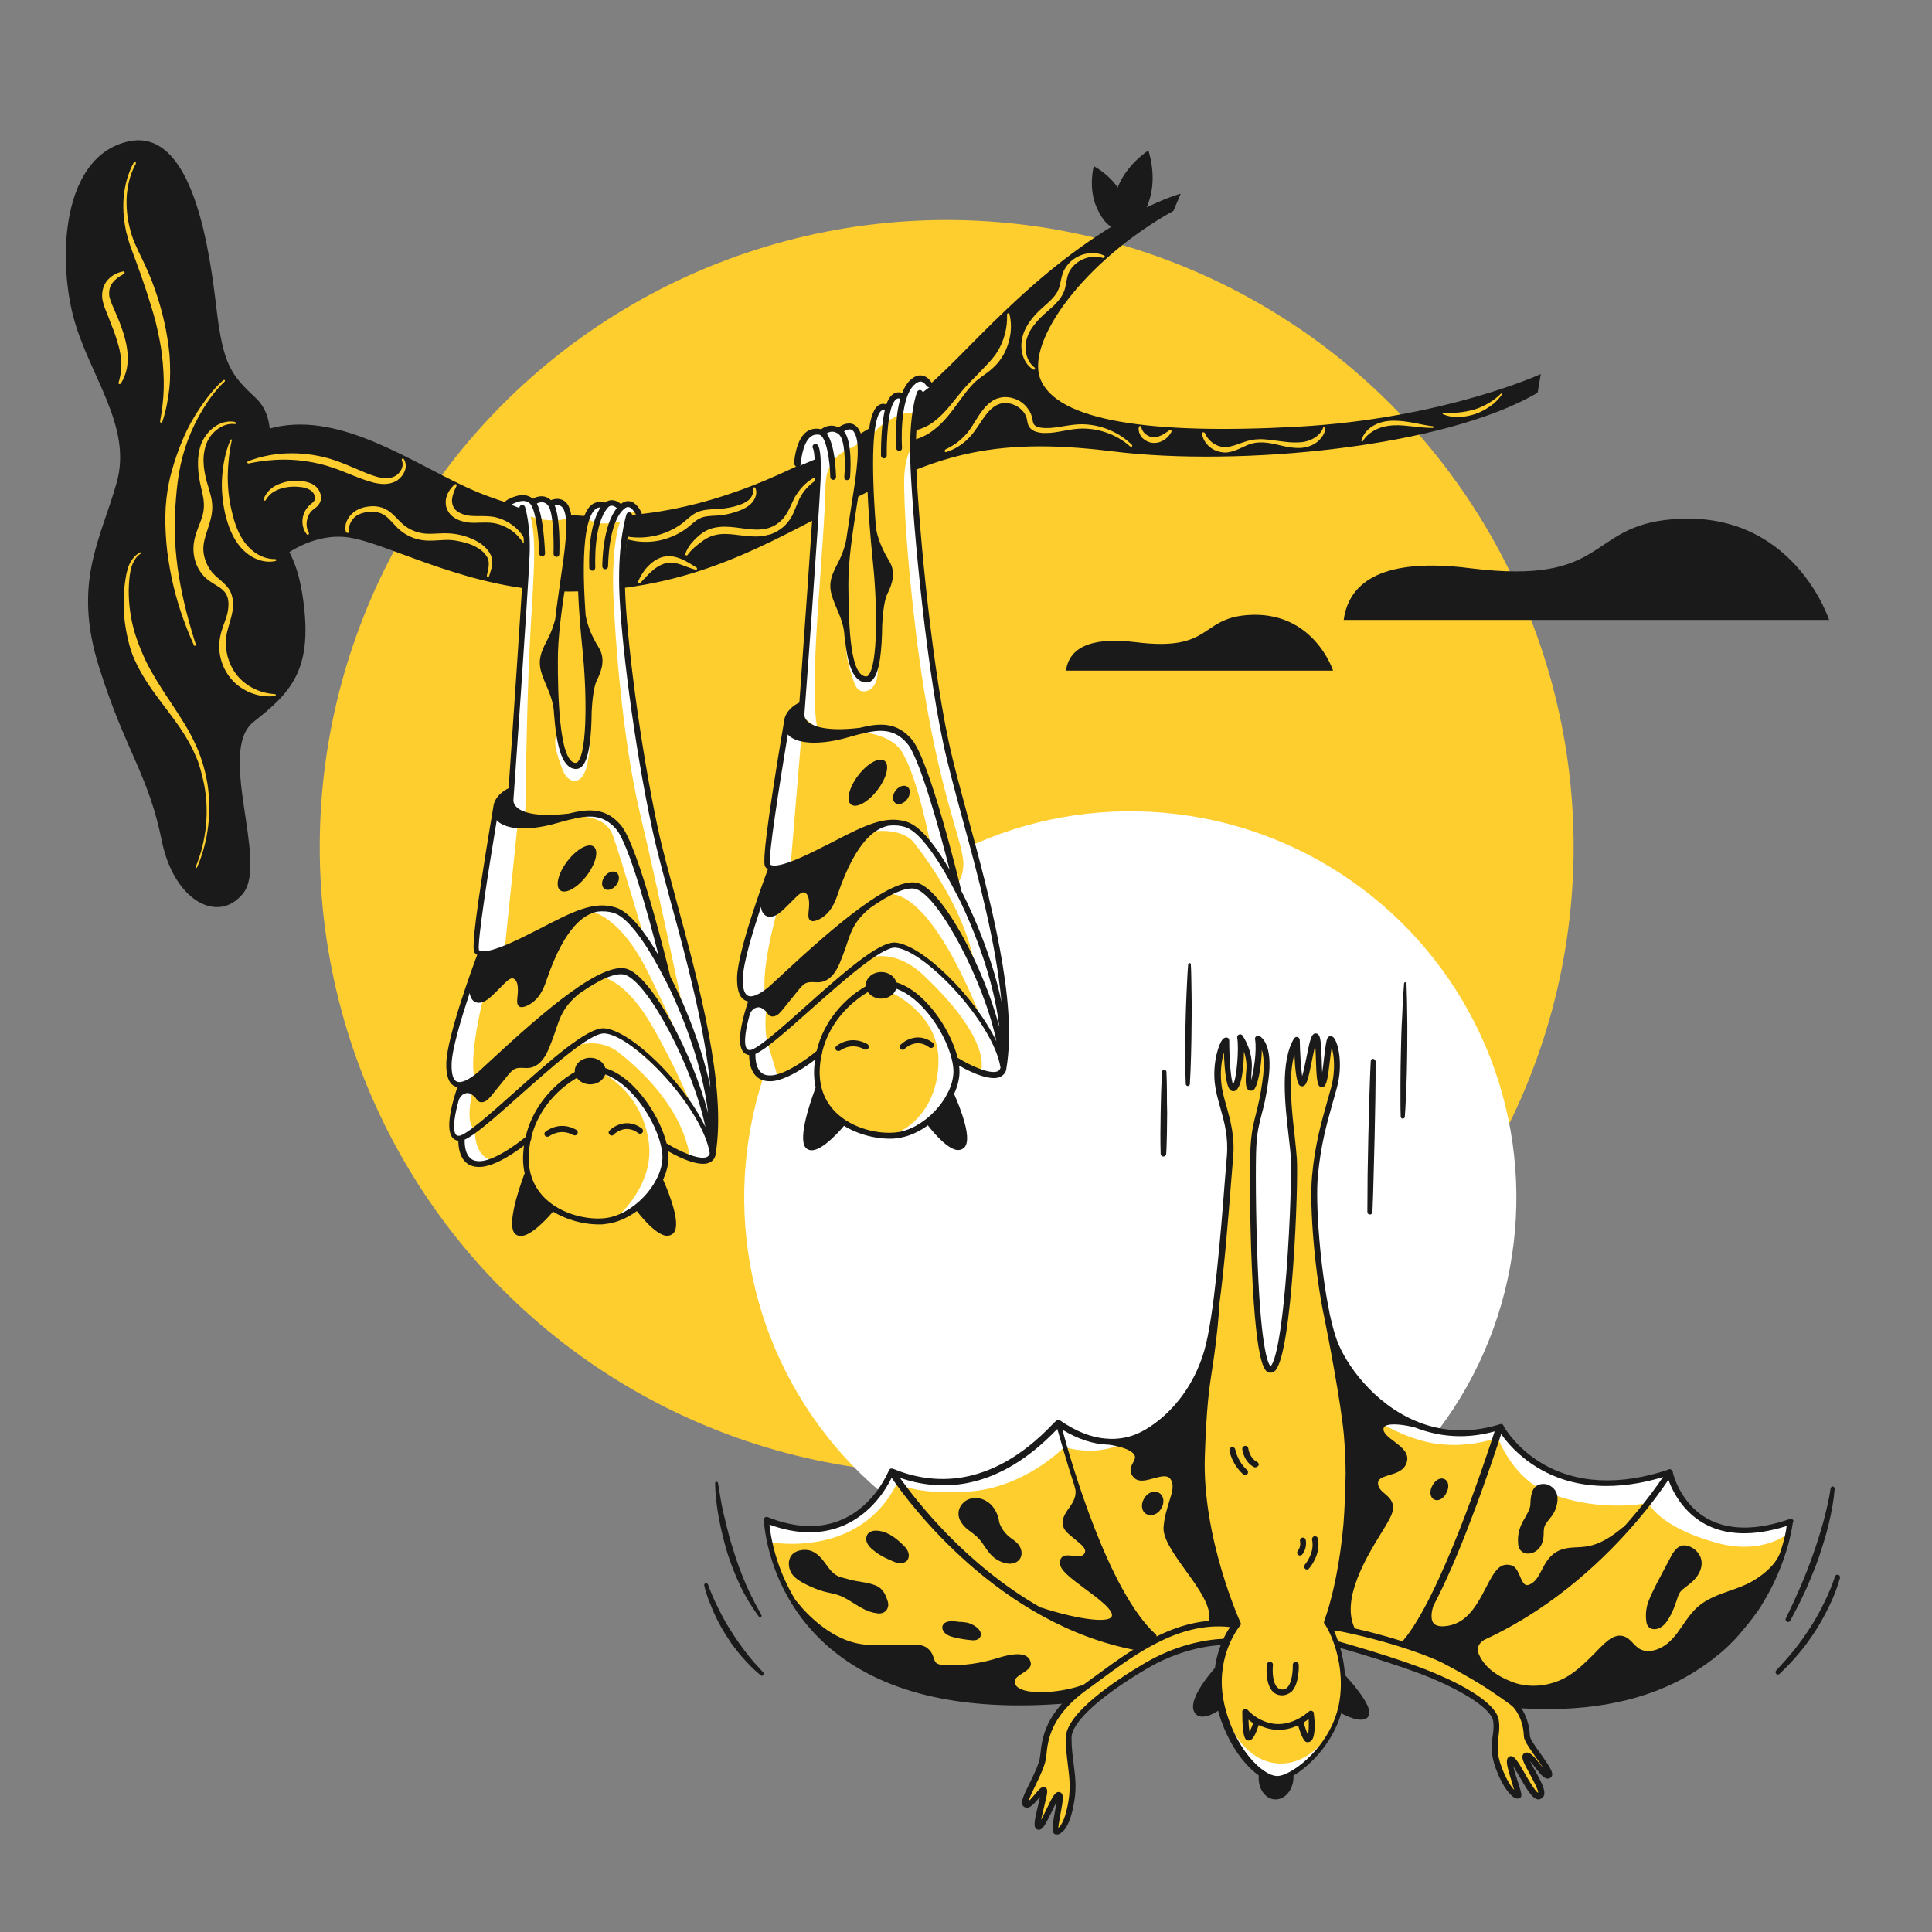 <?xml version="1.0" encoding="utf-8"?>
<!-- Generator: Adobe Illustrator 21.0.0, SVG Export Plug-In . SVG Version: 6.00 Build 0)  -->
<svg version="1.1" baseProfile="tiny" id="Layer_7" xmlns="http://www.w3.org/2000/svg" xmlns:xlink="http://www.w3.org/1999/xlink"
	 x="0px" y="0px" viewBox="0 0 800 800" xml:space="preserve">
<rect x="0" y="0" width="800" height="800" fill="#808080" stroke="none"/>
<g>
	<circle fill="#FECE2F" cx="392" cy="350.7" r="259.6"/>
</g>
<g>
	
		<ellipse transform="matrix(5.376187e-02 -0.999 0.999 5.376187e-02 -52.623 936.472)" fill="#FFFFFF" cx="467.8" cy="496" rx="159.8" ry="159.8"/>
</g>
<g>
	<path fill="#1A1A1A" d="M556.4,256.7h201c0,0-14.8-45.8-64.8-41.7c-35.9,2.9-26.1,27.5-83.7,20.3
		C573.4,230.8,558.6,240.4,556.4,256.7z"/>
</g>
<g>
	<path fill="#1A1A1A" d="M441.4,277.7H552c0,0-8.1-25.2-35.7-23c-19.7,1.6-14.4,15.2-46.1,11.2C450.7,263.5,442.6,268.8,441.4,277.7
		z"/>
</g>
<g>
	<path fill="#1A1A1A" d="M111.4,203.3c-1.1-15.6,4.3-29.3-5.7-38.7c-10-9.3-13.3-13.7-16-36.3c-2.7-22.7-9.3-76-36.7-69.7
		s-29,48-22.7,72.3s24.7,45.3,18,69s-18.3,41.3-7.3,76.3s20.4,44.3,26,72c5,24.7,23.3,34.7,33.7,21.7s-11-59,4.3-71
		s24.3-21.3,20.7-49.3C122.1,221.6,113.1,227.6,111.4,203.3z"/>
</g>
<g>
	<g>
		<path fill="#1A1A1A" d="M118.4,229.6c0,0,12.1-9.3,26.3-7c17.7,2.8,52.4,23.5,94.5,22.3c47.9-1.3,76.8-18.8,111.8-37
			s57.7-27.5,109.7-21s137.3-1.5,176-24.3l1.3-7.7c0,0-40.5,18.5-100.8,21.8s-99.8-2.2-106.5-20c-5.8-15.6,18.4-48.9,55.2-69.4
			l3-7.1c0,0-27.2,7-65,41.3s-38,46.3-101,74.8s-107.2,16.3-131.8,4.5c-24.7-11.8-54.7-32.4-82.7-22.3c-8.3,3-21.7,15-16.7,35
			S107.1,238.6,118.4,229.6z"/>
	</g>
	<g>
		<g>
			<path fill="#FECE2F" d="M102.7,191c5.7-2.2,11.8-3.3,18-3.3c6.2,0,12.4,1,18.2,3c2.9,1,5.7,2.2,8.5,3.4c2.8,1.2,5.5,2.4,8.2,3.2
				c1.4,0.4,2.7,0.7,4.1,0.7c1.4,0,2.7-0.2,3.8-0.8c1.1-0.6,2.1-1.6,2.7-2.8c0.6-1.2,0.7-2.6,0.2-3.8l0,0c-0.1-0.3,0-0.5,0.2-0.7
				c0.2-0.1,0.5,0,0.6,0.2c0.5,0.7,0.7,1.5,0.8,2.4c0.1,0.9-0.1,1.7-0.4,2.5c-0.6,1.6-1.7,2.9-3.1,3.9c-1.5,1-3.2,1.4-4.8,1.5
				c-1.7,0.1-3.3-0.2-4.8-0.5c-3.1-0.8-5.9-1.9-8.7-3c-2.8-1.1-5.6-2.3-8.3-3.2c-5.5-1.9-11.4-3-17.2-3.3
				c-5.9-0.3-11.8,0.3-17.7,1.5c-0.3,0.1-0.5-0.1-0.6-0.4C102.4,191.3,102.5,191.1,102.7,191z"/>
		</g>
		<g>
			<path fill="#FECE2F" d="M96,182.2c-1.1,4.9-1.6,9.9-1.7,14.9c0,5,0.5,9.9,1.7,14.7c1.1,4.8,2.7,9.5,5.7,13.3
				c2.9,3.7,7.3,6.5,12.3,6.4c0.2,0,0.4,0.2,0.4,0.4c0,0.2-0.1,0.3-0.3,0.4c-2.6,0.6-5.4,0.2-7.8-0.8c-2.5-1-4.7-2.7-6.5-4.7
				c-3.6-4.1-5.4-9.2-6.6-14.2c-1.1-5.1-1.6-10.3-1.2-15.4c0.4-5.2,1.4-10.3,3.4-15c0.1-0.2,0.3-0.3,0.5-0.2
				C96,181.8,96.1,182,96,182.2z"/>
		</g>
		<g>
			<path fill="#FECE2F" d="M109.2,206.7c0.6-1.9,1.9-3.5,3.5-4.7c1.6-1.2,3.5-1.9,5.4-2.4c1.9-0.5,3.9-0.6,5.8-0.5
				c1.9,0.1,4,0.5,5.9,1.6c1.9,1.2,3.3,3.4,3.1,5.9c-0.1,1.2-0.9,2.5-1.7,3.2c-0.8,0.7-1.6,1.2-2.1,1.7c-2.2,2.2-2.9,6.2-1.2,9.2
				l0,0c0.1,0.2,0,0.5-0.2,0.7c-0.2,0.1-0.5,0.1-0.6-0.1c-2.6-3.1-2.5-8.1,0.4-11.4c0.7-0.8,1.5-1.4,2.1-1.9c0.6-0.6,0.8-1,0.8-1.7
				c0-0.6-0.1-1.3-0.5-1.9c-0.4-0.6-0.8-1.1-1.5-1.5c-1.3-0.8-2.9-1.2-4.7-1.3c-1.7-0.2-3.5-0.1-5.2,0.2c-1.7,0.3-3.4,0.8-4.9,1.7
				c-1.5,0.8-2.7,2.1-3.6,3.6l0,0c-0.1,0.2-0.4,0.3-0.7,0.2C109.3,207.1,109.2,206.9,109.2,206.7z"/>
		</g>
		<g>
			<path fill="#FECE2F" d="M143.2,220.2c-0.2-0.9-0.2-1.8-0.1-2.7c0.1-0.9,0.4-1.7,0.9-2.5c0.8-1.6,2.2-2.9,3.8-3.8
				c1.6-0.9,3.3-1.3,5.1-1.5c1.7-0.2,3.5-0.1,5.3,0.5c1.8,0.6,3.3,1.7,4.6,2.9c1.3,1.2,2.3,2.4,3.5,3.5c2.2,2.1,5,3.5,8,4.1
				c2.9,0.6,6.1,0.2,9.5,0.1c1.7,0,3.5,0.1,5.2,0.4c1.7,0.3,3.3,0.7,4.9,1.3c3.2,1.2,6.4,2.9,8.5,5.9c0.2,0.4,0.5,0.8,0.7,1.2
				c0.2,0.4,0.4,0.8,0.5,1.3c0.3,0.9,0.3,1.9,0.2,2.8c-0.2,1.8-0.8,3.3-1.3,4.9c-0.1,0.3-0.4,0.4-0.6,0.3c-0.2-0.1-0.4-0.3-0.3-0.6
				c0.3-1.6,0.8-3.2,0.8-4.7c0-0.8-0.1-1.5-0.3-2.1c-0.1-0.3-0.3-0.7-0.5-1c-0.2-0.3-0.4-0.6-0.6-0.9c-0.9-1.2-2.1-2.1-3.5-2.9
				c-1.3-0.8-2.8-1.4-4.3-1.8c-3-0.9-6.1-1.5-9.2-1.3c-3.1,0.1-6.6,0.6-10.1-0.1c-3.5-0.7-6.7-2.4-9.3-4.9c-2.4-2.4-4.3-5.1-7-6.1
				c-1.3-0.5-2.9-0.6-4.4-0.6c-1.5,0.1-3,0.4-4.4,1c-1.4,0.6-2.5,1.6-3.3,2.9c-0.8,1.3-1.2,2.8-1,4.3l0,0c0,0.3-0.2,0.5-0.4,0.6
				C143.5,220.6,143.3,220.5,143.2,220.2z"/>
		</g>
		<g>
			<path fill="#FECE2F" d="M189,201.3c-0.9,1.8-1.6,3.6-1.8,5.3c-0.1,0.9,0,1.7,0.2,2.4c0.2,0.7,0.6,1.4,1.1,2
				c1.1,1.1,2.7,1.9,4.4,2.3c1.7,0.4,3.7,0.4,5.7,0.4c2,0,4.1,0,6.3,0.4c2.1,0.5,4.1,1.3,5.9,2.4c0.9,0.6,1.8,1.2,2.6,1.9
				c0.8,0.7,1.5,1.5,2.2,2.3c0.7,0.8,1.2,1.7,1.7,2.6c0.5,0.9,0.9,1.7,1.6,2l0,0c0.3,0.1,0.4,0.4,0.3,0.7c-0.1,0.2-0.3,0.4-0.6,0.3
				c-0.6-0.2-1.1-0.6-1.5-1c-0.4-0.4-0.7-0.9-1-1.3c-0.6-0.8-1.2-1.5-1.8-2.2c-1.3-1.4-2.9-2.5-4.6-3.4c-1.7-0.9-3.5-1.5-5.3-1.8
				c-1.8-0.3-3.7-0.2-5.7-0.2c-2,0.1-4.1,0.2-6.3-0.3c-2.2-0.5-4.4-1.4-6-3.2c-0.8-0.9-1.4-2.1-1.7-3.3c-0.2-1.2-0.2-2.5,0.1-3.6
				c0.6-2.2,1.9-4,3.5-5.4c0.2-0.2,0.5-0.2,0.7,0C189,200.8,189.1,201.1,189,201.3L189,201.3z"/>
		</g>
		<g>
			<path fill="#FECE2F" d="M259.3,222.1c4.9,0.9,10,0.5,14.7-1c2.3-0.8,4.6-1.8,6.6-3.1c0.5-0.3,1-0.7,1.5-1l1.4-1.1
				c0.9-0.8,1.9-1.7,3-2.5c1.1-0.8,2.5-1.6,3.9-1.9c1.4-0.4,2.8-0.5,4.1-0.6c1.3-0.1,2.6-0.1,3.8-0.2c1.2-0.1,2.4-0.3,3.6-0.5
				c1.2-0.2,2.4-0.5,3.6-0.9c1.2-0.4,2.3-0.8,3.3-1.4c1-0.6,1.9-1.3,2.4-2.3c0.6-1,0.8-2.1,0.6-3.2l0,0c-0.1-0.3,0.1-0.5,0.4-0.6
				c0.2-0.1,0.5,0.1,0.6,0.3c0.6,1.3,0.4,2.9-0.2,4.2c-0.6,1.3-1.6,2.4-2.7,3.2c-2.3,1.6-4.8,2.4-7.4,3.1c-2.5,0.7-5.3,0.9-7.8,1
				c-1.2,0.1-2.4,0.2-3.5,0.5c-1.1,0.3-2,0.8-3,1.5c-0.9,0.7-1.9,1.5-2.9,2.4c-0.5,0.4-1.1,0.8-1.6,1.2c-0.6,0.4-1.1,0.7-1.7,1.1
				c-2.3,1.4-4.8,2.4-7.3,3.1c-5.1,1.4-10.6,1.3-15.6-0.3c-0.3-0.1-0.4-0.4-0.3-0.6C258.8,222.2,259.1,222.1,259.3,222.1
				L259.3,222.1z"/>
		</g>
		<g>
			<path fill="#FECE2F" d="M264.2,240.8c1-2.2,2.2-4.3,3.9-6.1c1.7-1.8,3.8-3.4,6.4-4.1c1.3-0.3,2.7-0.4,4-0.2
				c1.3,0.2,2.5,0.6,3.7,1.1c2.3,1,4.2,2.3,6.2,3.5c0.2,0.1,0.3,0.5,0.2,0.7c-0.1,0.2-0.3,0.3-0.6,0.2c-2.3-0.6-4.5-1.6-6.6-2.3
				c-1.1-0.3-2.1-0.6-3.1-0.6c-1-0.1-2,0-3,0.3c-1.9,0.6-3.8,1.7-5.4,3.2c-1.7,1.5-3.1,3.2-4.8,4.9c-0.2,0.2-0.5,0.2-0.7,0
				C264.2,241.2,264.1,241,264.2,240.8z"/>
		</g>
		<g>
			<path fill="#FECE2F" d="M283.8,229.4c0.4-1.5,1.3-2.9,2.2-4.1c1-1.2,2-2.3,3.2-3.3c1.1-1,2.4-1.9,3.9-2.6c1.5-0.7,3.1-1,4.7-1.2
				c3.2-0.3,6.2,0.1,9.1,0.5c2.9,0.4,5.7,0.8,8.4,0.5c2.7-0.2,5.2-1.2,7.3-2.9c2.1-1.6,3.5-4,4.7-6.6c0.6-1.3,1.2-2.7,1.9-4
				c0.8-1.3,1.7-2.6,2.7-3.7c2-2.3,4.5-4.1,7.3-5.2c0.3-0.1,0.5,0,0.7,0.3c0.1,0.2,0,0.5-0.2,0.6c-2.5,1.4-4.7,3.2-6.5,5.4
				c-0.9,1.1-1.6,2.3-2.2,3.5c-0.6,1.3-1.1,2.6-1.7,4c-0.6,1.4-1.1,2.8-2,4.1c-0.8,1.3-1.9,2.6-3.1,3.6c-1.2,1-2.6,1.9-4,2.5
				c-0.7,0.3-1.5,0.6-2.3,0.7l-1.2,0.3l-1.2,0.2c-6.3,0.7-12-1.4-17.4-0.8c-2.7,0.3-5,1.2-7.3,2.9c-2.3,1.7-4.5,3.4-6.1,5.7l0,0
				c-0.2,0.2-0.5,0.3-0.7,0.1C283.8,229.8,283.7,229.6,283.8,229.4z"/>
		</g>
		<g>
			<path fill="#FECE2F" d="M377.6,178.3c2.5-0.1,4.9-1.1,7.2-2.4c2.3-1.4,4.3-3.2,6.2-5.2c3.8-4,6.9-8.8,11-12.8c2-2,4-4.1,5.9-6.1
				c1.9-2,3.7-3.9,5.1-6.2c2.8-4.5,4.2-9.9,4-15.4c0-0.3,0.2-0.5,0.5-0.5c0.2,0,0.5,0.2,0.5,0.4c1.4,5.6,0.3,11.9-2.6,17
				c-0.8,1.3-1.6,2.5-2.6,3.6c-1,1.1-2.1,2.1-3.2,3c-2.3,1.8-4.7,3.2-6.6,5.2c-3.8,4-6.7,8.8-10.4,13.3c-1.8,2.2-3.9,4.3-6.3,6.1
				c-2.4,1.8-5.2,3.2-8.3,3.9l0,0c-1.1,0.2-2.2-0.4-2.4-1.5c-0.2-1.1,0.4-2.2,1.5-2.4C377.4,178.3,377.5,178.3,377.6,178.3z"/>
		</g>
		<g>
			<path fill="#FECE2F" d="M456.7,106.8c-5-1.6-10.7,0.7-13.4,4.8c-0.7,1-1.1,2.1-1.4,3.4c-0.3,1.2-0.5,2.6-0.8,4
				c-0.3,1.4-1,2.9-1.8,4.1c-0.8,1.2-1.8,2.3-2.8,3.3c-2.1,2-4.2,3.6-6,5.5c-1.8,1.9-3.5,4-4.6,6.3c-0.5,1.2-0.9,2.4-1.1,3.6
				c-0.2,1.3-0.2,2.5,0,3.8c0.3,2.5,1.5,5,3.6,6.6l0,0c0.2,0.2,0.3,0.5,0.1,0.7c-0.2,0.2-0.4,0.3-0.7,0.1c-2.5-1.5-4.1-4.3-4.6-7.1
				c-0.6-2.8-0.2-5.9,0.9-8.6c1.1-2.7,2.8-5,4.7-7.1c1.9-2.1,4.1-3.8,6-5.6c0.9-0.9,1.8-1.9,2.5-2.9c0.7-1,1.1-2.1,1.5-3.3
				c0.3-1.2,0.5-2.6,0.9-4c0.3-1.4,1-2.9,1.9-4.1c1.7-2.5,4.4-4.2,7.1-5c1.4-0.4,2.9-0.6,4.3-0.5c1.5,0.1,2.9,0.4,4.2,1
				c0.2,0.1,0.4,0.4,0.2,0.7C457.2,106.8,456.9,106.9,456.7,106.8L456.7,106.8z"/>
		</g>
		<g>
			<path fill="#FECE2F" d="M391.5,186.1c1.7-0.8,3.4-1.8,4.9-2.9c1.5-1.2,2.9-2.5,4.1-3.9c2.4-2.9,4-6.5,6.6-9.7
				c1.2-1.6,2.8-3.1,4.7-4.1c0.9-0.5,2.1-0.8,3.1-1c1.1-0.1,2.2-0.1,3.3,0.1c2.1,0.4,4.2,1.3,5.8,2.8c0.8,0.7,1.5,1.6,2.1,2.5
				c0.6,0.9,1,2,1.3,3.1c0.2,1.1,0.3,2,0.6,2.5c0.3,0.6,0.9,1,1.7,1.3c1.6,0.5,3.5,0.5,5.4,0.4c3.8-0.3,7.6-1.3,11.7-1.5
				c8.1-0.3,16.2,2.9,21.9,8.5c0.2,0.2,0.2,0.5,0,0.7c-0.2,0.2-0.5,0.2-0.7,0c-5.7-5.1-13.5-7.8-21.1-7.4c-3.8,0.2-7.5,1.3-11.6,1.7
				c-1,0.1-2,0.1-3.1,0.1c-1,0-2.1-0.2-3.2-0.5c-1.1-0.4-2.2-1-2.9-2.2c-0.7-1.2-0.7-2.3-0.9-3.1c-0.7-3.3-4-5.9-7.4-6.5
				c-0.9-0.2-1.7-0.1-2.6-0.1c-0.8,0.2-1.6,0.4-2.4,0.8c-1.6,0.8-2.9,2-4.1,3.5c-2.4,2.9-4.2,6.5-6.9,9.5c-2.7,3-6.2,5.3-10,6.5
				c-0.3,0.1-0.5-0.1-0.6-0.3C391.2,186.5,391.3,186.2,391.5,186.1L391.5,186.1z"/>
		</g>
		<g>
			<path fill="#FECE2F" d="M498.9,179.3c1.7,4.1,6.3,6.7,10.4,5.6c2.1-0.4,4.3-1.4,6.6-2.1c1.2-0.4,2.4-0.6,3.6-0.8
				c1.2-0.1,2.5-0.2,3.7-0.1c4.9,0.3,9.6,1.5,14.1,1.3c2.3,0,4.4-0.5,6.3-1.5c1.9-1,3.5-2.5,4.3-4.6l0,0c0.1-0.3,0.4-0.4,0.6-0.3
				c0.2,0.1,0.3,0.3,0.3,0.5c-0.1,1.3-0.6,2.5-1.4,3.6c-0.8,1.1-1.7,2-2.8,2.7c-2.2,1.4-4.9,2-7.4,1.9c-5-0.1-9.5-2.1-14.2-2.3
				c-1.2,0-2.3,0-3.4,0.2c-1.1,0.2-2.2,0.5-3.3,1c-2.1,0.9-4.2,2.1-6.8,2.7c-1.3,0.3-2.6,0.4-3.9,0.1c-1.3-0.2-2.6-0.7-3.7-1.4
				c-2.2-1.4-3.8-3.7-4.2-6.2c0-0.3,0.1-0.5,0.4-0.6C498.5,179,498.8,179.1,498.9,179.3L498.9,179.3z"/>
		</g>
		<g>
			<path fill="#FECE2F" d="M563.7,182.5c0.7-2.8,2.8-5.1,5.3-6.4c2.5-1.4,5.4-1.9,8.2-1.9c2.8,0,5.5,0.4,8.2,0.9
				c2.7,0.5,5.2,1.1,7.9,1.4c0.2,0,0.3,0.2,0.3,0.4c0,0.2-0.2,0.3-0.3,0.3c-2.7,0-5.4-0.3-8.1-0.6c-2.7-0.3-5.3-0.6-7.9-0.5
				c-2.6,0.1-5.1,0.6-7.4,1.7c-2.3,1.1-4.3,2.7-5.6,4.9c-0.1,0.2-0.3,0.2-0.4,0.1C563.8,182.8,563.7,182.6,563.7,182.5z"/>
		</g>
		<g>
			<path fill="#FECE2F" d="M472.6,176.9c0.2,1.2,0.9,2.2,1.8,2.9c0.9,0.7,2,1.2,3.1,1.2c1.1,0.1,2.3-0.2,3.5-0.8
				c1.1-0.5,2.2-1.3,3.3-2.1l0,0c0.2-0.2,0.5-0.1,0.7,0.1c0.1,0.2,0.1,0.4,0.1,0.6c-0.7,1.3-1.7,2.5-3,3.3c-1.3,0.9-2.9,1.4-4.6,1.3
				c-1.7-0.1-3.3-0.9-4.5-2.1c-1.1-1.2-1.8-3-1.4-4.5c0.1-0.3,0.4-0.4,0.6-0.4C472.5,176.5,472.6,176.7,472.6,176.9L472.6,176.9z"/>
		</g>
		<g>
			<path fill="#FECE2F" d="M56.2,67.9c-2.2,3.9-3.3,8.5-3.7,12.9c-0.3,4.5,0.1,9.1,1.2,13.5l0.4,1.6c0.1,0.5,0.4,1.1,0.5,1.6
				c0.4,1.1,0.7,2.1,1.2,3.2l1.4,3.1l1.5,3.1c2,4.2,3.9,8.4,5.4,12.8c3.1,8.8,5.2,17.9,6.1,27.3c0.3,4.7,0.4,9.4-0.1,14
				c-0.5,4.6-1.4,9.2-2.9,13.7c-0.1,0.3-0.4,0.4-0.6,0.3c-0.2-0.1-0.4-0.3-0.3-0.6l0,0c0.8-4.5,1.4-9,1.5-13.6
				c0.1-4.5-0.2-9.1-0.7-13.6c-0.5-4.5-1.5-8.9-2.5-13.3c-1.1-4.4-2.5-8.7-3.9-13.1c-1.4-4.3-2.9-8.6-4.5-12.9l-1.2-3.2l-1.2-3.3
				c-0.4-1.1-0.7-2.3-1-3.4c-0.1-0.6-0.3-1.1-0.5-1.7L52,94.7c-0.9-4.6-1.2-9.3-0.7-14c0.3-2.3,0.7-4.6,1.4-6.9
				c0.7-2.2,1.5-4.4,2.7-6.5c0.1-0.2,0.4-0.3,0.7-0.2C56.3,67.3,56.3,67.6,56.2,67.9L56.2,67.9z"/>
		</g>
		<g>
			<path fill="#FECE2F" d="M51.2,113.5c-1.8,0.9-3.5,2.1-4.6,3.6c-1.2,1.5-1.5,3.3-1.4,5l0.1,0.7c0,0.2,0.1,0.4,0.2,0.7
				c0.1,0.4,0.2,0.9,0.4,1.3c0.2,0.4,0.3,0.9,0.5,1.3l0.6,1.4c0.8,1.9,1.7,3.9,2.5,5.9c1.5,4,2.9,8.2,3.3,12.6
				c0.2,2.2,0.1,4.5-0.3,6.7c-0.5,2.2-1.3,4.3-2.5,6.1c-0.1,0.2-0.5,0.3-0.7,0.2c-0.2-0.1-0.3-0.4-0.2-0.6l0,0c0.6-2,1-4,1.1-6
				c0.1-2-0.1-4-0.4-6c-0.3-2-0.9-3.9-1.5-5.9c-0.6-2-1.3-3.9-2.1-5.8c-0.7-2-1.5-3.9-2.3-5.9l-0.6-1.5c-0.2-0.5-0.4-1.1-0.5-1.7
				c-0.2-0.5-0.3-1.1-0.4-1.7c0-0.3-0.1-0.6-0.1-0.9l0-0.9c0-2.4,1-5,2.7-6.6c1.7-1.7,3.8-2.7,6-3.1c0.3-0.1,0.5,0.1,0.6,0.4
				C51.6,113.1,51.5,113.3,51.2,113.5L51.2,113.5z"/>
		</g>
		<g>
			<path fill="#FECE2F" d="M93,158c-3.5,3.3-6.4,7.2-8.9,11.3c-2.5,4.1-4.6,8.4-6.3,12.9c-1.7,4.5-2.9,9.1-3.7,13.8
				c-0.8,4.7-1.2,9.4-1.5,14.2c-0.7,9.5,0,19.1,1.5,28.6c1.6,9.5,4,18.8,7,28.1c0.1,0.2,0,0.4-0.3,0.5c-0.2,0.1-0.4,0-0.5-0.2
				c-4-8.9-7.2-18.2-9.2-27.8l-0.7-3.6c-0.2-1.2-0.4-2.4-0.6-3.6c-0.4-2.4-0.7-4.9-0.9-7.3c-0.4-4.9-0.6-9.9-0.3-14.8
				c0.3-4.9,1.1-9.9,2.4-14.6c1.3-4.8,2.9-9.4,4.9-14c1.9-4.5,4.3-8.8,7.1-12.9c1.4-2,2.8-4,4.4-5.9c1.6-1.9,3.2-3.7,5.1-5.3
				c0.2-0.1,0.4-0.1,0.6,0C93.2,157.5,93.2,157.8,93,158L93,158z"/>
		</g>
		<g>
			<path fill="#FECE2F" d="M97.4,175.6c-2.8-0.4-5.6,0.7-7.7,2.4c-2.2,1.7-3.8,4.1-4.6,6.8c-0.8,2.7-1,5.5-0.7,8.3
				c0.3,2.8,0.9,5.6,1.8,8.3c0.8,2.8,1.8,5.7,1.7,9c-0.1,3.3-1.1,6.3-2,9c-0.9,2.7-1.7,5.3-1.7,7.9c0,2.5,0.8,5.1,2,7.3
				c0.6,1.1,1.4,2.2,2.3,3.1c0.9,1,2,1.8,3.1,2.8c1.1,1,2.3,2.1,3.2,3.4c0.9,1.4,1.4,3,1.6,4.6c0.4,3.2-0.4,6.2-1.2,9
				c-0.8,2.8-1.7,5.5-1.7,8.2c-0.1,5.4,1.8,10.9,5.5,14.9c3.7,4,9.1,6.5,14.8,6.8c0.2,0,0.4,0.2,0.4,0.4c0,0.2-0.2,0.4-0.4,0.4
				c-5.9,0.8-12.3-1.4-16.8-5.7c-4.5-4.4-6.8-10.8-6.1-17c0.3-3.1,1.4-6,2.4-8.7c0.5-1.4,0.9-2.7,1.1-4.1c0.2-1.4,0.3-2.7,0.1-4.1
				c-0.2-1.3-0.7-2.6-1.5-3.5c-0.8-1-1.9-1.8-3.1-2.5c-1.2-0.8-2.5-1.5-3.8-2.5c-1.3-1-2.4-2.2-3.3-3.6c-1.8-2.7-2.7-6-2.7-9.3
				c0-3.4,1.1-6.4,2.1-9.1c1.1-2.7,2.1-5.3,2.2-7.9c0.2-2.6-0.4-5.3-1.1-8.2c-0.7-2.9-1.2-5.8-1.3-8.9c-0.1-3,0.2-6.1,1.2-9
				c1.1-2.9,3-5.4,5.4-7.2c2.4-1.8,5.6-2.8,8.6-2.2c0.2,0,0.4,0.3,0.3,0.5C97.8,175.5,97.6,175.6,97.4,175.6z"/>
		</g>
		<g>
			<path fill="#FECE2F" d="M58.5,229.1c-1.2,0.7-2.2,1.7-2.9,3c-0.7,1.2-1.2,2.6-1.5,4c-0.3,1.4-0.5,2.8-0.6,4.3
				c-0.1,1.4-0.2,2.9-0.2,4.3c0,5.8,0.8,11.5,2.4,17c0.8,2.7,1.8,5.4,2.9,8c1.1,2.6,2.3,5.2,3.7,7.7c2.8,5,6,9.9,9.3,14.8
				c3.2,4.9,6.5,9.9,9,15.3c2.6,5.4,4.3,11.1,5.3,17c1.8,11.7,0.4,23.9-4.3,34.7c-0.1,0.2-0.2,0.2-0.4,0.2c-0.1-0.1-0.2-0.2-0.2-0.4
				c4.5-10.8,5.7-22.9,3.5-34.3c-0.6-2.8-1.3-5.7-2.2-8.4c-0.4-1.4-1-2.7-1.6-4c-0.3-0.7-0.6-1.3-0.9-2c-0.3-0.7-0.6-1.3-1-1.9
				c-2.7-5.1-6.1-9.8-9.7-14.5c-3.5-4.7-7.2-9.4-10.2-14.6c-1.5-2.6-2.9-5.3-4-8.1c-1.1-2.8-1.8-5.8-2.4-8.7
				c-1.2-5.9-1.6-11.9-1.1-17.9c0.1-1.5,0.3-3,0.5-4.4c0.2-1.5,0.5-3,0.9-4.4c0.4-1.4,1-2.9,1.9-4.1c0.9-1.3,2-2.3,3.4-3
				c0.1-0.1,0.3,0,0.4,0.1C58.7,228.9,58.6,229,58.5,229.1z"/>
		</g>
		<g>
			<path fill="#FECE2F" d="M597.6,170.9c2.2,0.1,4.4,0.1,6.5-0.1c2.1-0.2,4.2-0.6,6.3-1.2c2-0.6,4-1.5,5.9-2.6
				c1.9-1.1,3.6-2.4,5.2-4c0.1-0.1,0.3-0.1,0.4,0c0.1,0.1,0.1,0.3,0,0.4c-1.3,1.8-2.9,3.5-4.8,4.8c-1.9,1.3-3.9,2.4-6.1,3.2
				c-2.2,0.7-4.5,1.2-6.8,1.3c-2.3,0.1-4.6-0.3-6.7-1.2c-0.2-0.1-0.2-0.3-0.2-0.4C597.4,171,597.5,170.9,597.6,170.9z"/>
		</g>
	</g>
	<g>
		<g>
			<path fill="#1A1A1A" d="M464.8,81.2c3.6,8.2,2.7,11.6-0.2,12.9c-3,1.3-6.9-0.1-10.5-8.2s-1.2-17.1-1.2-17.1S461.2,73,464.8,81.2z
				"/>
		</g>
		<g>
			<path fill="#1A1A1A" d="M475.8,83.2c-3.5,10.3-7.1,12.7-10.8,11.5s-6.1-5.7-2.6-16s13.1-16.4,13.1-16.4S479.3,72.9,475.8,83.2z"
				/>
		</g>
	</g>
</g>
<g>
	<g>
		<path fill="#FECE2F" d="M632.1,719.1c-0.1-3.1-1.1-11.7-9.1-16.5c-8-4.9-17.3-12.7-37-19.7c-14-5-26.9-7.7-32.3-8.7
			c-1,0.4-1.5,1.1-1.7,2l2,4.8c0,0,23.6,6.5,38.3,12.6c14,5.7,26,13,27,19c1,6-2.4,10,1.1,19.5c0.8,2.2,1.6,4,2.4,5.5
			c0.1,0.2,0.2,0.3,0.3,0.5c0,0.1,0.1,0.2,0.1,0.3c1.3,2.2,2.5,3.6,3.4,4.5c0.6,0.2,1.3,0.3,1.9,0.2c-0.4-2.8-5-14.1-3.1-14.4
			c0.5-0.1,1.3,0.9,2.3,2.5c0.8,0.9,1.4,2,1.9,3.2c2,3.5,4.2,7.5,6,9c0.8,0.2,1.7-0.1,2.3-0.7c-0.1-3.9-8.1-14.7-6.2-15.4
			c1.5-0.6,4.4,4,6.6,6.6c0.8,0.8,1.9,1.4,2.9,1.2C641.6,732.4,632.2,721.9,632.1,719.1z"/>
	</g>
	<g>
		<path fill="#FECE2F" d="M551.7,431.6c0,0,2.9,5.8,1,16.5c-2,10.7-7.5,25-8.1,39.5c-0.7,14.5,2.4,45.4,2.4,45.4l7.4,34.9
			c0,0,4.9,35.1,3.5,55.1c-1.3,20.1-8.4,48.7-8.4,48.7s9.1,14.4,6.6,30.3c-2.5,15.9-16.4,33.2-27,34s-23.7-22.2-24.3-39.6
			c-0.6-17.4,7.6-24,7.6-24s-12.2-29.7-13.8-50.6s3.6-63.8,3.6-63.8l3.2-38l4.2-35.7c0,0,0.1-15.1-1.4-20.2
			c-1.5-5.1-6-23.7-1.1-31.5c0,0,1.9,17.6,4.1,17.5c2.1-0.1,3.7-19.1,3.7-19.1s2.8,6.2,2.6,9.8s0,9,1.1,8.2s3.4-17,3.4-17
			s4.4,2.9,2.9,11.4c-1.5,8.6-4.8,21.8-5.1,27.6c-0.3,5.9-2.8,93.1,6.6,95.2c0.6-0.3,3,1.5,6.8-30.3c3.7-31.8,2.7-53.9,2.7-53.9
			s-3.3-26.2-2.2-36c1.2-9.8,3.4-14,3.4-14s0.7,15.2,2.2,15c1.5-0.2,5-16.6,5.9-16.2c0.9,0.4,1.2,16.5,2.8,15.3
			C549.3,445.2,549.5,430.3,551.7,431.6z"/>
	</g>
	<g>
		<path fill="#FECE2F" d="M573.8,582.9c0,0,13.8,9.3,24.2,10.1s23.1-1.5,23.1-1.5s9.4,16,30.4,20.9s38.7-2.2,38.7-2.2
			s8.3,18.7,21.4,21.9c13.1,3.2,29.9-1.4,29.9-1.4s-5,28-18.5,42.1c-13.5,14-74.1,31.8-93.5,30.5L605.3,687l-23.9-6.3l-23.4-7
			l1.6-25.7l2.5-41.9L573.8,582.9z"/>
	</g>
	<g>
		<path fill="#FECE2F" d="M494.3,636l10.6,35.6c0,0-16.6,1.6-28.5,8c-11.9,6.4-34.1,24-34.1,24l-27.7-2.5l-38.9-11.4l-35.6-13.9
			l-11.8-12.9c0,0-10.6-16.8-10.5-32.9c0,0,14.2,6.8,29.7,1.3c15.6-5.4,22.2-22.1,22.2-22.1s18.7,10.3,41,0.2
			c22.3-10.1,27.4-20.1,27.4-20.1s16.3,12.9,35.8,4.4l13.6,4l5.1,17.3L494.3,636z"/>
	</g>
	<g>
		<path fill="#FFFFFF" d="M319.1,638.6c0,0,37,7,52.4-24.6c0,0,6.7,5.2,29.8,3.6c23.1-1.6,39.4-18.4,39.4-18.4s12.8,4.2,24.1-1.5
			c0,0-13.4,1.3-25.6-7.6c0,0-10.2,12.1-32,20.8c-21.8,8.7-36.6-1.3-36.6-1.3s-10.8,20.6-29.4,23c-18.7,2.3-22.7-3.2-22.7-3.2
			L319.1,638.6z"/>
	</g>
	<g>
		<path fill="#FECE2F" d="M512.4,672.5l-3.9,7.6c0,0-12.2-0.9-22.8,4.3c-10.5,5.2-24.3,13.5-33.2,21c-8.9,7.5-10.6,10.9-10.3,15
			c0.3,4,2.8,17.9,2,22.7c-0.8,4.8-5.1,16.2-6.2,15.2c-1-1-1-2.6-0.7-3.3c0.3-0.7,1.7-11,0.6-10.3c-1.1,0.7-6.2,11.6-6.8,10.6
			c-0.6-1,1-13.1,1-13.1s-6.2,5.2-6.5,4.3s3.3-9.5,3.3-9.5l3.1-8.2c0,0,0.2-10.6,3.8-16.1c3.5-5.5,10.8-12.9,26.8-23.8
			C478.6,677.9,495.3,670.4,512.4,672.5z"/>
	</g>
	<g>
		<path fill="#FFFFFF" d="M529.1,730.2c-11.3-0.8-17.8-11-21-18c4.7,13,13.5,24.5,21,23.9c6.6-0.5,14.5-7.4,20.1-16.4
			C544.8,725.2,538,730.8,529.1,730.2z"/>
	</g>
	<g>
		<path fill="#FFFFFF" d="M711.6,632.2c-13.1-3.2-21.4-21.9-21.4-21.9s-17.7,7.1-38.7,2.2s-30.4-20.9-30.4-20.9s-12.6,2.3-23.1,1.5
			s-24.2-10.1-24.2-10.1l-2.1,4.2l-0.5,1.7c0,0,10.5,6.7,22.2,8.7c15.1,2.5,26.8-2.4,26.8-2.4s5.9,17,21.1,23
			c21.7,8.5,41.2,4.1,41.2,4.1s4.5,10.1,28.5,16.6c19.3,5.2,29.6-4.1,29.6-4.1l0.1,0c0.6-2.4,0.8-3.9,0.8-3.9
			S724.7,635.4,711.6,632.2z"/>
	</g>
	<g>
		<g>
			<path fill="#1A1A1A" d="M521.5,733.5c-0.2,0.7-0.3,1.4-0.3,2.1c-0.3,5,2.7,9.3,6.7,9.5c4,0.2,7.4-3.7,7.7-8.7
				c0-0.7,0-1.5-0.1-2.2c0,0-4.5,2.3-7.3,1.9C525.3,735.8,521.5,733.5,521.5,733.5z"/>
		</g>
		<g>
			<path fill="#1A1A1A" d="M530.9,702c-0.1,0-0.2,0-0.3,0c-1.6-0.1-2.9-0.7-3.9-1.9c-2.9-3.5-2.2-10.6-2.1-10.9
				c0.1-0.7,0.7-1.2,1.4-1.1c0.7,0.1,1.2,0.7,1.1,1.4c-0.2,1.8-0.3,6.8,1.6,9c0.6,0.7,1.3,1,2.2,1.1c0.9,0,1.5-0.2,2.1-0.8
				c2.1-2.1,2.4-7.5,2.3-9.4c0-0.7,0.5-1.2,1.2-1.3c0.7,0,1.2,0.5,1.3,1.2c0,0.3,0.3,7.9-3,11.2C533.5,701.5,532.3,702,530.9,702z"
				/>
		</g>
		<g>
			<path fill="#1A1A1A" d="M505.4,688.1c0,0-14.7,15.1-10.7,21.1c3,4.5,11-1.7,11-1.7S502.7,697.8,505.4,688.1z"/>
		</g>
		<g>
			<path fill="#1A1A1A" d="M556.9,693.6c0,0,12,12.6,9.9,16.8c-2.1,4.3-11.3-0.9-11.3-0.9L556.9,693.6z"/>
		</g>
		<path fill="#1A1A1A" d="M544,709.4c0-0.1,0-0.1,0-0.1c0,0,0-0.1,0-0.1c0-0.1-0.1-0.3-0.2-0.4c0,0,0,0,0,0c0,0,0,0,0,0
			c-0.1-0.1-0.2-0.2-0.3-0.2c0,0-0.1,0-0.1-0.1c0,0,0,0,0,0c-0.1,0-0.2-0.1-0.3-0.1c0,0,0,0-0.1,0c-0.1,0-0.2,0-0.4,0
			c0,0-0.1,0-0.1,0c-0.1,0-0.2,0.1-0.4,0.2l-1.9,1.5c-13.4,9.4-23.2-1.6-23.6-2.1c0,0,0,0,0,0c-0.1-0.1-0.2-0.2-0.3-0.2
			c0,0,0,0-0.1,0c-0.1-0.1-0.3-0.1-0.4-0.1c0,0-0.1,0-0.1,0c-0.1,0-0.2,0-0.3,0c0,0,0,0,0,0c0,0-0.1,0-0.1,0.1
			c-0.1,0-0.2,0.1-0.3,0.1c0,0,0,0-0.1,0c0,0,0,0.1-0.1,0.1c-0.1,0.1-0.1,0.1-0.2,0.2c0,0-0.1,0.1-0.1,0.1c0,0.1-0.1,0.2-0.1,0.3
			c0,0.1,0,0.1,0,0.2c0,0,0,0,0,0.1c0,11.4,1.5,11.7,2.4,11.8c0.1,0,0.2,0,0.4,0c0.8,0,2.2-0.7,4-6.4c2.3,1.1,5.1,2,8.2,2
			c2.5,0,5.2-0.5,8.1-1.9c2,6.7,3.1,6.9,3.7,7c0.1,0,0.2,0,0.3,0c0.5,0,1.1-0.2,1.5-0.6C544.9,718.9,544.4,712.2,544,709.4z
			 M517.4,717.2c-0.2-1.2-0.4-3.1-0.4-5.1c0.7,0.6,1.4,1.1,1.9,1.4C518.4,715,517.8,716.3,517.4,717.2z M541.6,718.4
			c-0.5-1.1-1.2-3.1-1.8-5.1l1.7-1.2c0.1-0.1,0.2-0.2,0.4-0.3C542,714.7,541.9,717.2,541.6,718.4z"/>
		<g>
			<path fill="#1A1A1A" d="M437.7,759.6c-0.2,0-0.4,0-0.5,0c-0.4-0.1-0.8-0.3-1-0.7c-0.7-1-0.4-3,0.5-8.1c0.3-1.4,0.6-3.2,0.8-4.6
				c-0.7,1.2-1.4,2.8-2,4c-2.7,5.5-3.9,7.9-5.8,7.4c-2.1-0.6-1.4-3.6,0.2-10.3c0.2-1,0.5-2.2,0.8-3.3c-0.1,0.2-0.3,0.3-0.4,0.4
				c-2.1,2.5-4.2,5.1-6.2,3.8c-2-1.2-0.5-4.3,2.3-9.9c1.8-3.7,3.8-7.9,4.2-10.5c0.1-0.5,0.1-1,0.2-1.5c0.7-6.4,1.8-17.1,17.7-28.6
				c1.6-1.2,3.3-2.4,5.1-3.7c15.8-11.6,35.4-26.1,58.1-22.4c0.7,0.1,1.1,0.7,1,1.4c-0.1,0.7-0.8,1.1-1.4,1
				c-21.7-3.5-40.8,10.6-56.2,22c-1.7,1.3-3.4,2.5-5.1,3.7c-15,10.9-16.1,20.9-16.7,26.9c-0.1,0.5-0.1,1.1-0.2,1.5
				c-0.4,3-2.5,7.4-4.4,11.3c-1.1,2.2-2.4,5-2.8,6.4c0.8-0.6,2-2.1,2.7-2.9c1.6-1.9,2.5-3,3.7-3c0.4,0,0.8,0.2,1,0.6
				c0.6,0.9,0.4,2.2-0.9,7.4c-0.4,1.6-1,4-1.3,5.7c0.7-1.3,1.6-3.1,2.2-4.4c2.6-5.4,3.7-7.6,5.5-7.1c1.9,0.5,1.4,3.2,0.3,9.2
				c-0.3,1.8-0.8,4.3-0.9,5.6c0,0,0,0,0,0c1.4-1,3.2-4.5,4.3-11.6c0.8-5.4,0.3-9.5-0.3-14.3c-0.4-3.4-0.9-6.9-0.9-11.2
				c-0.1-10.3,20.6-24,33-31.3c17.3-10.1,32.5-9.9,33.2-9.9c0.7,0,1.2,0.6,1.2,1.3c0,0.7-0.6,1.2-1.3,1.2c-0.1,0-15.2-0.2-31.9,9.5
				c-20,11.7-31.9,22.6-31.8,29.1c0,4.2,0.5,7.6,0.9,10.9c0.6,4.7,1.2,9.2,0.3,14.9c-1.1,6.9-2.9,11.6-5.3,13.2
				C439,759.4,438.3,759.6,437.7,759.6z"/>
		</g>
		<g>
			<path fill="#1A1A1A" d="M637.1,745.1c-0.2,0-0.4,0-0.6-0.1c-2.1-0.5-4.2-3.9-7.4-9.5c-0.8-1.3-1.7-3-2.5-4.2
				c0.4,1.9,1.3,4.7,1.9,6.5c1.6,4.9,1.8,5.9,1,6.6c-0.2,0.2-0.8,0.5-1.6,0.3c-2.1-0.5-5.6-4.5-8.5-12.3c-2.3-6.2-1.8-10.2-1.3-13.7
				c0.3-2.1,0.5-3.9,0.2-6c-0.8-4.8-10.9-11.7-26.3-18.1c-14.5-5.9-37.9-12.5-38.2-12.5c-0.7-0.2-1-0.9-0.9-1.5
				c0.2-0.7,0.9-1,1.5-0.9c0.2,0.1,23.8,6.6,38.4,12.6c7.9,3.2,26.4,11.6,27.8,19.9c0.4,2.5,0.2,4.5-0.1,6.8
				c-0.4,3.4-0.9,6.9,1.2,12.5c2,5.4,4,8.3,5.3,9.7c-0.3-0.9-0.6-1.8-0.8-2.7c-1.9-6.1-2.8-9.1-1.9-10.5c0.3-0.4,0.7-0.7,1.1-0.8
				c1.6-0.2,2.9,1.8,5.9,7c1.5,2.7,4.3,7.4,5.6,8.2c0.1-1.4-2.3-5.7-3.6-8.1c-2.3-4.2-3.3-6.2-2.8-7.5c0.2-0.5,0.5-0.8,1-1
				c1.9-0.7,3.8,1.6,6.1,4.6c0.4,0.5,1,1.2,1.5,1.9c-0.9-1.5-2.2-3.3-3.2-4.7c-3-4.3-4.9-7-4.9-8.7c-0.1-3.2-1.1-11-8.5-15.5
				c-1.7-1-3.4-2.2-5.2-3.4c-7.1-4.7-16-10.7-31.5-16.1c-18.2-6.4-34.6-9.1-34.8-9.1c-0.7-0.1-1.1-0.7-1-1.4c0.1-0.7,0.7-1.1,1.4-1
				c0.2,0,16.8,2.7,35.2,9.2c15.8,5.6,24.8,11.6,32,16.4c1.8,1.2,3.5,2.4,5.2,3.4c8.4,5.1,9.6,14,9.7,17.5c0,1.1,2.7,4.9,4.5,7.4
				c3.6,5.1,5,7.3,4.7,8.8c-0.1,0.5-0.4,0.9-0.8,1.1c-1.9,1.2-3.9-1.3-6.2-4.3c-0.6-0.8-1.5-1.9-2.2-2.7c0.6,1.2,1.4,2.7,2.1,3.9
				c2.9,5.3,5.4,9.8,2.8,11.5C637.8,745,637.5,745.1,637.1,745.1z"/>
		</g>
		<g>
			<path fill="#1A1A1A" d="M594.2,686.5c-0.5,0-1-0.3-1.2-0.9c-0.2-0.6,0.2-1.3,0.8-1.5c61.5-17.8,96.2-74.6,96.5-75.1
				c0.3-0.6,1.1-0.8,1.7-0.4c0.6,0.3,0.8,1.1,0.4,1.7c-0.3,0.6-35.4,58.1-97.9,76.2C594.4,686.5,594.3,686.5,594.2,686.5z"/>
		</g>
		<g>
			
				<ellipse transform="matrix(0.526 -0.851 0.851 0.526 -303.13 701.249)" fill="#1A1A1A" cx="477.3" cy="622.5" rx="3.9" ry="2.9"/>
			<path fill="#1A1A1A" d="M476.5,627.4c-0.7,0-1.3-0.2-1.9-0.5c-2-1.2-2.3-4.1-0.8-6.5c1.5-2.5,4.2-3.4,6.2-2.2
				c2,1.2,2.3,4.1,0.8,6.5l0,0C479.8,626.4,478.1,627.4,476.5,627.4z M478.2,620c-0.7,0-1.6,0.5-2.3,1.6c-0.8,1.4-0.7,2.8,0,3.2
				c0.7,0.4,2-0.1,2.8-1.4l0,0c0.8-1.4,0.7-2.8,0-3.2C478.6,620.1,478.4,620,478.2,620z M479.8,624L479.8,624L479.8,624z"/>
		</g>
		<path fill="#1A1A1A" d="M742.3,629.2c-0.3-0.3-0.8-0.3-1.2-0.2c-13.9,4.8-25.4,4.7-34.2-0.2c-11.5-6.5-14.3-19.3-14.3-19.4
			c-0.1-0.3-0.3-0.6-0.6-0.8c-0.3-0.2-0.7-0.2-1-0.1c-20.3,6.8-38.6,5.9-52.9-2.8c-9.6-5.8-14.4-13.3-15.4-15
			c-0.1-0.5-0.4-0.9-0.9-1c-0.4-0.1-0.8,0-1.2,0.2c-12.5,3.8-23.7,2.7-33.2-1c0,0-0.1,0-0.1-0.1c-0.4-0.1-0.7-0.3-1.1-0.4
			c-17.4-7.3-28.9-23.4-32.6-33.4c-1.1-2.9-2.1-6.9-3.1-11.4c0-0.1,0-0.2,0-0.2c0,0,0,0,0,0c-3.7-17.8-5.9-44.5-4.8-56.5
			c1.2-12.7,3.6-21.3,6.2-30.5c0.5-1.9,1.1-3.7,1.6-5.7c2.8-10.1,0.6-19.1-1.3-21.1c-0.6-0.6-1.3-0.6-1.6-0.5
			c-1.2,0.3-1.4,1.4-2.3,8.7c-0.2,1.8-0.5,4.2-0.8,6.3c-0.1-1.7-0.2-3.6-0.2-5.2c-0.3-7.6-0.5-9.7-1.5-10.6
			c-0.3-0.3-0.7-0.4-1.1-0.4c-1.6,0.2-2.2,2.1-3.8,10.3c-0.5,2.3-1.1,5.5-1.7,7.4c-0.5-3.1-0.9-9.5-1-15c0-0.5-0.4-1-0.9-1.2
			c-0.5-0.1-1.1,0.1-1.4,0.5c-5.9,9.6-3.8,27.5-2.3,40.5c0.4,3.6,0.8,6.7,0.9,9.3c0.3,5.5-0.2,26-1.8,46.8c-2.7,35-6,38.8-6.6,39.2
			c-0.6-0.5-3.8-4.6-5.3-41.5c-0.9-21.7-0.9-43.5-0.6-49.1c0.3-6.5,1.2-9.6,2.2-13.6c0.9-3.4,1.9-7.2,2.8-14.1
			c2.1-15.2-3.1-18.1-3.7-18.4c-0.4-0.2-0.9-0.2-1.3,0.1c-0.4,0.3-0.6,0.7-0.5,1.2c0.8,5.3-0.6,13.2-1.6,17c0-1,0.1-2.4,0.2-4.4
			c0.7-7.6-3.6-13.8-3.8-14.1c-0.3-0.5-0.9-0.6-1.5-0.4c-0.5,0.2-0.8,0.8-0.7,1.3c0.8,4.3-0.2,17-1.7,19.3c-1-2.2-1.6-10.8-1.6-18.2
			c0-0.7-0.5-1.2-1.2-1.2c-0.5,0-0.9,0.2-1.4,0.6c-1.7,1.8-4.3,9.6-3.4,18.2c0.4,3.5,1.3,6.8,2.3,10.3c1.7,6,3.4,12.1,2.7,20.3
			c-0.2,2.5-0.5,6.3-0.9,11c-1.5,19.5-4.4,55.8-8.5,69.5c-6.4,21.6-21.8,32.1-29,34.7c-3.3,1.2-6.7,1.7-10.2,1.6
			c-0.6-0.1-1-0.1-1.2-0.1c-0.1,0-0.2,0-0.3,0c-6.1-0.5-12.4-3-18.9-7.5c0,0,0,0,0,0c0,0-0.1,0-0.2-0.1c-0.1,0-0.2-0.1-0.3-0.1
			c-0.1,0-0.1,0-0.2,0c-0.1,0-0.1,0-0.2,0c-0.6,0.1-0.8,0.3-2.1,1.6c-26,27.4-50.4,25.2-66.4,18.5c0,0-0.1,0-0.1,0
			c-0.1,0-0.2,0-0.2,0c-0.1,0-0.1,0-0.2,0c-0.1,0-0.2,0-0.2,0c0,0-0.1,0-0.1,0c0,0-0.1,0-0.1,0.1c0,0-0.1,0-0.1,0
			c0,0-0.1,0.1-0.1,0.1c-0.1,0.1-0.1,0.1-0.2,0.2c-0.1,0.1-0.1,0.1-0.1,0.2c0,0-0.1,0.1-0.1,0.1c-0.1,0.1-5.6,14.4-19.4,20.4
			c-8.9,3.9-19.3,3.6-30.8-1c-0.4-0.2-0.8-0.1-1.1,0.1c-0.3,0.2-0.5,0.6-0.5,1c0,0.3,1,29.5,25.7,51.7c22.2,19.9,55.8,28,100.1,24.3
			c0.6-0.1,1.1-0.6,1.1-1.2l5.4-3.9c0.5-0.4,0.6-1,0.4-1.6c-0.3-0.5-0.9-0.8-1.5-0.6c-9.2,3.2-25,4.2-27.1-0.6
			c-0.8-1.9,0.4-2.9,3.1-4.6c1.8-1.2,3.7-2.4,3.3-4.3c-0.2-1.2-0.8-2.1-1.8-2.7c-2.1-1.3-5.9-1.1-11.7,0.7c-7.2,2.3-14.6,3.3-22,3
			c-3.8-0.2-4-1.1-4.6-2.7c-0.3-1.1-0.8-2.6-2.2-3.9c-2.2-2.1-5-2-10.1-1.8c-3.6,0.1-8.6,0.3-15.8-0.1c-11.9-0.8-21.8-10-26.3-15
			c-1.6-1.9-2.5-3-2.6-3.1c0,0,0,0-0.1,0c-8.5-13.8-10.5-26.9-11-31.6c11.5,4.2,21.8,4.2,30.9,0.3c11.6-5.1,17.6-15.3,19.7-19.7
			c7.1,10.4,44.3,60.9,101.6,71.5c0.1,0,0.2,0,0.2,0c0.2,0,0.4-0.1,0.5-0.1c0.1,0,0.1,0,0.2,0c0.1,0,0.1,0,0.2,0
			c0.2,0,0.5-0.1,0.7-0.2l5.4-3.5c0.3-0.2,0.5-0.5,0.6-0.9c0-0.1,0-0.2,0-0.3c0,0,0,0,0,0c0.5-0.5,0.4-1.3-0.1-1.7
			c-19.6-17.9-35-71.3-38.6-84.7c6.4,3.9,12.7,6,18.9,6.2c0.1,0,0.2,0,0.3,0c4.3,0.6,10.8,2.3,10.9,5.2c0,0.6-0.4,1.4-0.8,2.2
			c-0.9,1.6-2.1,4,0.6,6.5c1.9,1.7,4.9,0.9,7.7,0.1c3.6-1,6-1.5,7.2,0.3c1.6,2.4,0.7,5.3-0.6,9.4c-0.9,3-2,6.4-2.3,10.5
			c-0.3,4.7,4.2,11,9,17.7c5.4,7.4,11.4,15.8,9.7,21.3c-0.1,0.4-0.1,0.8,0.2,1.1s0.6,0.5,1,0.5l8,0.2c-2.9,4.1-9.6,16-5.9,32.7
			c4,18.1,16.3,31.9,24.4,31.9c0.1,0,0.1,0,0.2,0c7.9-0.2,25.2-14.4,28.1-33.4c1.9-12.8-1.6-23.6-4.2-29.3c2.1,0.3,4.9,0.6,6.6,0.6
			c0.4,0,0.7,0,1-0.1c0.4-0.1,0.7-0.3,0.9-0.6c0.2-0.3,0.2-0.7,0-1.1c-5.4-12,5-29.1,11.2-39.2c2-3.2,3.5-5.8,4.2-7.5
			c1.8-4.8-0.7-6.9-2.8-8.7c-1.5-1.3-2.7-2.3-2.8-4.3c0-1.8,1.4-2.4,4.6-3.4c2.8-0.8,6.3-1.8,7.3-5.3c1.2-3.9-2.3-6.4-5.3-8.7
			c-2.4-1.8-4.6-3.5-4.3-5.3c0.1-0.5,0.3-0.8,0.7-1c2.2-1.4,8.7-0.4,12.3,0.6c5.7,2.2,11.9,3.6,18.7,3.6c4.5,0,9.3-0.6,14.3-2
			c-3.9,12-22.6,68.6-37.8,86.5c-0.5,0.6-0.4,1.4,0.2,1.9c0.2,0.2,0.5,0.3,0.8,0.3l11.2,5c0.1,0.1,0.3,0.1,0.4,0.1
			c0.8,0.5,2.3,1.3,5.2,2.9c3.6,1.9,8.4,4.6,13.1,7.4c7.6,4.6,14.7,10,14.8,10.1c0,0,0.1,0,0.1,0.1c0,0,0.1,0,0.1,0.1
			c0.1,0.1,0.3,0.1,0.4,0.1c1.1,0.1,2.1,0.1,3.2,0.2c3.5,0.2,6.9,0.3,10.3,0.3c27.1,0,49.6-6.6,67-19.7c0.3-0.2,0.6-0.5,1-0.7
			c0.3-0.3,0.7-0.5,1-0.8c0.2-0.2,0.4-0.4,0.6-0.5c0.5-0.4,0.9-0.8,1.4-1.1c0.4-0.4,0.9-0.7,1.3-1.1c0.8-0.7,1.7-1.5,2.5-2.3
			c0.3-0.3,0.7-0.7,1-1c0.5-0.5,1-1,1.5-1.5c0.4-0.4,0.8-0.8,1.1-1.2c0.4-0.4,0.8-0.9,1.2-1.4c0.4-0.5,0.8-0.9,1.2-1.4
			c0.3-0.4,0.7-0.8,1-1.2c0.4-0.5,0.9-1.1,1.3-1.6c0.1-0.2,0.3-0.3,0.4-0.5c0.2-0.3,0.5-0.6,0.7-0.9c0.2-0.3,0.5-0.6,0.7-0.9
			c0.5-0.7,1.1-1.5,1.6-2.2c0.2-0.3,0.4-0.6,0.6-0.8c0.5-0.7,0.9-1.4,1.3-2c0.1-0.1,0.2-0.3,0.2-0.4c0.6-0.9,1.1-1.8,1.6-2.7
			c0,0,0-0.1,0.1-0.1c9.4-16.3,11.1-30.7,11.2-31.4C742.8,629.9,742.6,629.5,742.3,629.2z M445,615.5c0,0.1,0,0.1,0,0.2
			c0,0.1,0.1,0.5,0.3,1.1c0.2,1.2,0.2,3.6-2,6.7l-0.4,0.6c-2,2.7-5,6.9-0.7,10.8c0.9,0.8,1.8,1.6,2.7,2.3c3.6,2.9,5.2,4.4,4.1,6.1
			c-0.8,1.3-2.4,1.2-4.8,0.9c-1.8-0.2-3.5-0.4-4.5,0.6c-0.6,0.6-0.9,1.5-0.8,2.7c0.3,2.8,4.1,5.7,10.4,10.4
			c5.2,3.8,12.3,9.1,11,11.5c-1.6,3.1-16.3,0.5-29-3.7c-0.1,0-0.2,0-0.3,0c-31.4-17.9-51.9-44.7-58.4-53.8
			c16.6,5.8,40.3,5.9,65.2-20.2C439,595.7,441.4,604.6,445,615.5z M554.7,704.1c-2.8,18.5-19.7,31.2-25.7,31.3c0,0-0.1,0-0.1,0
			c-6.2,0-18-11.8-22-30c-3.9-17.7,4.8-29.9,6.3-31.9c0.5-0.3,0.8-1,0.5-1.6c-0.2-0.3-16-35.3-14.8-69.1c0.7-20.7,1.8-27.9,3.1-36.3
			c0.9-5.9,1.9-12.6,2.9-25c0-0.2,0-0.4-0.1-0.6c2.2-16.1,3.8-36.5,4.9-50.5c0.4-4.8,0.7-8.5,0.9-11c0.8-8.7-1.1-15.3-2.7-21.2
			c-1-3.4-1.9-6.6-2.2-9.9c-0.5-5,0.2-9.5,1.1-12.5c0.2,6.1,0.8,14.1,2.7,15.6c0.5,0.4,1,0.5,1.6,0.4c3.1-0.7,3.9-10,4-16.4
			c0.7,2.1,1.2,4.7,1,7.4c-0.6,6.2-0.1,7.8,0.8,8.5c0.4,0.3,1,0.5,1.9,0.2c1.9-0.7,3.6-10,3.7-16.8c0.7,2.4,1.2,6.2,0.3,12.6
			c-0.9,6.7-1.9,10.5-2.7,13.8c-1,3.9-1.9,7.3-2.3,14.1c-0.3,5.8-0.4,28.3,0.6,50.5c1.9,42.4,5.7,42.6,7.6,42.7c0.5,0,1.2-0.1,2-0.8
			c7.1-7.1,9.7-77.3,9-87.8c-0.2-2.6-0.5-5.8-0.9-9.4c-1.2-10.6-2.8-24.5-0.1-33.9c0.2,5.6,0.8,11.7,2.1,12.9
			c0.3,0.3,0.8,0.5,1.2,0.4c1.7-0.2,2.3-2.3,4-10.9c0.4-1.8,0.8-4.1,1.3-5.9c0.2,1.9,0.2,4.3,0.3,6.2c0.3,8.6,0.6,11,2.5,11
			c1.8-0.1,2.3-2.5,3.4-11.9c0.2-1.5,0.4-3.3,0.6-4.7c0.9,3,1.8,9.1-0.2,16.7c-0.5,1.9-1.1,3.8-1.6,5.7c-2.6,9.2-5.1,18-6.3,30.9
			c-1.2,12.8,1.2,40.7,5.1,58.8c1.4,6.9,6.9,35.2,8.1,48.8c0.4,5.3,0.7,10.5,0.7,15.5c-0.1,7.2-0.4,14.5-0.9,21.1
			c-1.4,15.9-4.3,28.9-6.9,37c-0.4,1.1-0.6,1.7-0.6,1.7c0,0.1-0.1,0.2-0.1,0.4c-0.1,0.4-0.2,0.7-0.4,1.1c-0.1,0.4-0.1,0.7,0.1,1.1
			C548.7,672.2,557.4,686.2,554.7,704.1z M737.2,642.7c-0.1,0.2-0.2,0.3-0.2,0.5c-2,5.1-7.2,9.1-11.3,11.5c-2.9,1.7-6.3,2.9-9.5,4
			c-4.5,1.6-9.1,3.2-12.9,6.4c-2.7,2.3-4.7,5.2-6.6,8c-1.4,2-2.8,4.1-4.5,5.8c-3.8,4.1-10,6.4-14,3.4c-0.6-0.5-1.2-1.1-1.8-1.7
			c-1.2-1.3-2.6-2.8-4.6-3.2c-3-0.6-5.5,1.4-7.4,3.1c-1.4,1.3-2.8,2.7-4.1,4.1c-3.3,3.3-6.8,6.8-10.8,9.3
			c-7.1,4.4-16.2,5.4-23.5,2.5c-6.9-2.7-11.4-6.4-13.6-11.3c-0.6-1.3-0.6-2.4-0.2-3.5c1-2.4,4.1-3.6,4.5-3.8l0.1,0
			c0.5-0.2,0.8-0.7,0.8-1.3c5.2-2.5,10.8-5.4,16.4-8.8c19.8-11.7,39.4-33.2,39.6-33.4c0.4-0.5,0.4-1.2,0-1.7
			c-0.4-0.5-1.2-0.5-1.7-0.1c-9.2,7.7-14.4,8-19,8.2c-2.3,0.1-4.5,0.2-7,1.2c-4.1,1.7-5.9,5.1-7.5,8.2c-1.3,2.5-2.5,4.8-4.8,5.9
			c-0.7,0.4-1.3,0.4-1.8,0.3c-1-0.4-1.8-2.1-2.4-3.6c-0.9-2-1.8-4.2-3.8-4.6c-4.5-1-6.5,1.9-10.3,9.3c-4.3,8.4-8.6,15.5-17.5,16
			c-2.1,0.1-3.6-0.4-4.3-1.4c-1.3-1.8-0.6-5.1,0-7c4.9-9.3,10.3-21.6,16-36.8c5.8-15.1,10.3-28.9,12.1-34.4c2.2,3.2,7,9,14.9,13.8
			c18.3,11.2,39.2,8.2,53.8,3.5c1.1,3.6,4.9,13.8,15.2,19.7c9,5.1,20.6,5.4,34.3,1.1C739.6,634.1,738.8,637.9,737.2,642.7z"/>
		<g>
			<path fill="#1A1A1A" d="M703.1,645.6c0.6,2,0,4.3-1.1,6c-1.2,1.8-2.8,3.1-4.5,4.4c-0.9,0.6-1.7,1.2-2.4,2
				c-1.2,1.5-1.7,3.4-2.3,5.2c-0.7,2.1-1.6,4.2-2.7,6.1c-0.6,1-1.2,2-2.1,2.8c-0.9,0.8-2,1.3-3.2,1.2c-0.5,0-1-0.2-1.3-0.6
				c-0.4-0.4-0.5-1-0.5-1.5c-0.3-2-0.2-4,0.3-6c0.7-2.8,4.4-10,4.8-10.7c0.5-1,1-2,1.6-3c1-2,2.1-3.9,3.1-5.9
				c1.4-2.6,3.2-5.6,6.6-4.2C701,642.3,702.6,643.8,703.1,645.6z"/>
			<path fill="#1A1A1A" d="M685.1,674.6c-0.1,0-0.3,0-0.4,0c-0.9-0.1-1.6-0.4-2.1-1c-0.6-0.6-0.8-1.5-0.9-2.2
				c-0.3-2.1-0.2-4.3,0.3-6.4c0.6-2.8,3.9-9.1,4.9-11l4.7-8.9c1.1-2.2,3.5-6.7,8.1-4.7c2.2,0.9,3.9,2.7,4.6,4.8l0,0
				c0.7,2.2,0.2,4.8-1.3,7.1c-1.3,2-3.2,3.5-4.8,4.7l-0.2,0.2c-0.7,0.5-1.4,1-2,1.7c-0.9,1-1.3,2.5-1.8,4c-0.1,0.3-0.2,0.6-0.3,0.8
				c-0.7,2.2-1.6,4.3-2.8,6.3c-0.6,1-1.3,2.2-2.4,3.1C687.7,674,686.4,674.6,685.1,674.6z M697.6,642.4c-1.3,0-2.4,1.2-3.8,3.9
				l-4.7,8.9c-1.9,3.6-4.2,8.4-4.7,10.4c-0.4,1.8-0.5,3.7-0.3,5.5c0,0.2,0.1,0.7,0.2,0.8c0.1,0.1,0.2,0.2,0.5,0.2
				c0.7,0.1,1.6-0.3,2.3-0.9c0.8-0.7,1.3-1.6,1.8-2.5c1.1-1.9,1.9-3.8,2.6-5.9c0.1-0.3,0.2-0.5,0.3-0.8c0.5-1.7,1-3.4,2.3-4.8
				c0.7-0.8,1.6-1.5,2.4-2.1l0.2-0.2c1.6-1.1,3.2-2.4,4.2-4c1.1-1.6,1.4-3.5,1-5l0,0c-0.4-1.4-1.6-2.6-3.2-3.3
				C698.4,642.5,698,642.4,697.6,642.4z"/>
		</g>
		<g>
			<path fill="#1A1A1A" d="M643.4,618.8c-0.5-1.2-1.6-2.2-2.8-2.7c-1.2-0.5-3.2-0.4-4.3,0.8c-1.3,1.5-1.3,5-1.4,6.4
				c-0.3,3.2-2.6,5.8-3.9,8.7c-0.9,2.1-1.3,4.4-1.2,6.7c0.1,1,0.3,2.1,1.1,2.8c0.5,0.4,1.1,0.6,1.7,0.6c2.3,0.1,4.3-1.7,5-3.9
				c0.6-2.1,0.1-4.5,0.9-6.6c0.6-1.7,2.1-3,3.1-4.5c1.2-1.7,1.9-3.6,2.1-5.7C643.8,620.6,643.7,619.6,643.4,618.8z"/>
			<path fill="#1A1A1A" d="M632.8,643.3c-0.1,0-0.1,0-0.2,0c-1,0-1.8-0.3-2.5-0.9c-1.4-1.1-1.5-3-1.5-3.7c-0.2-2.5,0.3-5,1.3-7.3
				c0.5-1.1,1-2,1.6-3c1-1.8,2-3.5,2.2-5.3c0-0.2,0-0.4,0-0.7c0.1-1.8,0.3-4.8,1.7-6.4c1.5-1.7,3.9-1.8,5.6-1.2
				c1.7,0.7,2.9,1.9,3.5,3.4l0,0c0.4,0.9,0.5,2,0.4,3.3c-0.2,2.2-1,4.4-2.3,6.2c-0.4,0.5-0.8,1-1.2,1.5c-0.7,0.9-1.4,1.8-1.8,2.7
				c-0.3,0.9-0.4,2-0.4,3.1c0,1.1-0.1,2.3-0.5,3.4C638,641.3,635.4,643.3,632.8,643.3z M639,617c-0.6,0-1.3,0.2-1.8,0.7
				c-0.8,1-1,3.6-1.1,4.9c0,0.3,0,0.5,0,0.7c-0.2,2.4-1.4,4.4-2.5,6.4c-0.6,0.9-1.1,1.8-1.5,2.8c-0.9,1.9-1.2,4-1.1,6.1
				c0.1,1,0.3,1.6,0.7,1.9c0.2,0.2,0.6,0.3,1,0.3c1.6,0.1,3.2-1.3,3.8-3c0.3-0.9,0.3-1.8,0.3-2.8c0.1-1.3,0.1-2.6,0.6-3.8
				c0.5-1.3,1.4-2.4,2.2-3.4c0.4-0.5,0.7-0.9,1.1-1.4c1-1.5,1.7-3.2,1.8-5.1c0.1-0.9,0-1.6-0.2-2.2l0,0c-0.3-0.8-1.1-1.6-2.1-2
				C639.8,617.1,639.4,617,639,617z"/>
		</g>
		<g>
			
				<ellipse transform="matrix(0.459 -0.888 0.888 0.459 -225.541 862.911)" fill="#1A1A1A" cx="596" cy="616.7" rx="3.4" ry="2"/>
			<path fill="#1A1A1A" d="M595,621.2c-0.4,0-0.8-0.1-1.2-0.3c-0.9-0.5-1.4-1.4-1.5-2.6c0-1,0.2-2.1,0.8-3.1
				c1.2-2.4,3.4-3.6,5.1-2.7c1.7,0.9,2,3.3,0.7,5.7C598,620.1,596.4,621.2,595,621.2z M597,614.9c-0.3,0.1-1,0.5-1.5,1.6
				c-0.5,1-0.5,1.9-0.4,2.1c0.3-0.1,1-0.5,1.5-1.6C597.1,616,597.1,615.1,597,614.9z"/>
		</g>
		<g>
			<path fill="#1A1A1A" d="M416.7,637c1.3,1.1,2.7,1.9,3.9,3.1s1.8,3.1,0.9,4.6c-0.5,0.9-1.6,1.5-2.7,1.6c-1.1,0.1-2.2-0.1-3.2-0.5
				c-0.9-0.3-1.8-0.8-2.7-1.4c-3.1-2.2-4.6-6.1-7.3-8.8c-1.4-1.4-3.1-2.3-4.6-3.6s-2.8-3-2.9-4.9c-0.1-2.5,1.8-4.8,4.2-5.4
				c2.4-0.6,5,0.3,6.8,2s2.8,4.1,3.3,6.5C412.9,632.7,414.8,635.4,416.7,637z"/>
			<path fill="#1A1A1A" d="M418.2,647.5c-0.9,0-1.9-0.2-3.1-0.6c-1.1-0.4-2.1-0.9-2.9-1.5c-2-1.4-3.3-3.3-4.6-5.2
				c-0.9-1.4-1.8-2.7-2.9-3.7c-0.7-0.7-1.6-1.3-2.4-2c-0.7-0.5-1.4-1-2.1-1.6c-2-1.8-3.2-3.8-3.3-5.8c-0.2-3,2.1-5.9,5.2-6.6
				c2.7-0.7,5.7,0.2,8,2.3c2.3,2.2,3.3,5.1,3.6,7.2c0.4,2.1,2.2,4.6,3.8,6c0.4,0.4,0.9,0.7,1.4,1.1c0.9,0.6,1.8,1.3,2.5,2.1
				c1.4,1.5,2.2,4,1.1,6c-0.7,1.2-2,2.1-3.6,2.2C418.7,647.5,418.5,647.5,418.2,647.5z M403.9,622.7c-0.4,0-0.8,0-1.2,0.1
				c-1.9,0.5-3.4,2.3-3.3,4.1c0.1,1.7,1.4,3.1,2.4,4.1c0.6,0.5,1.3,1,1.9,1.5c0.9,0.7,1.8,1.3,2.7,2.2c1.3,1.2,2.3,2.7,3.2,4.1
				c1.2,1.8,2.4,3.4,4,4.6c0.7,0.5,1.5,0.9,2.4,1.2c1.1,0.4,1.9,0.5,2.6,0.4c0.8-0.1,1.5-0.5,1.8-1c0.5-0.9,0-2.3-0.8-3.1
				c-0.6-0.7-1.3-1.2-2.1-1.8c-0.5-0.4-1.1-0.8-1.6-1.2l0,0c-1.9-1.6-4.1-4.6-4.6-7.4c-0.3-1.7-1.1-4.1-2.9-5.9
				C407.1,623.4,405.4,622.7,403.9,622.7z"/>
		</g>
		<g>
			<path fill="#1A1A1A" d="M359.8,656.8c1.5,0.3,3,0.8,4.1,1.8c0.9,0.9,1.5,2,2,3.2c0.3,0.7,0.6,1.5,0.7,2.3c0,0.8-0.2,1.6-0.8,2.1
				c-0.7,0.5-1.6,0.6-2.5,0.5c-5.8-0.7-10.2-5.6-15.7-7.5c-1.9-0.6-3.8-0.9-5.7-1.4c-2.4-0.7-4.8-1.7-7.1-2.7
				c-2.2-1-4.4-2.2-5.8-4.2c-1.4-2-1.6-5,0.2-6.7c0.9-0.8,2.1-1.2,3.3-1.3c0.9-0.1,1.7-0.1,2.5,0.2c2.8,0.7,4.6,3.3,6.3,5.6
				c1.9,2.8,3.7,4.8,7.1,5.6c1.9,0.4,3.7,1.1,5.6,1.4C355.9,656.1,357.9,656.4,359.8,656.8z"/>
			<path fill="#1A1A1A" d="M364,668.1c-0.3,0-0.6,0-0.9-0.1c-3.6-0.4-6.7-2.3-9.7-4.2c-2.1-1.3-4.1-2.6-6.3-3.3
				c-1.1-0.4-2.2-0.6-3.4-0.9c-0.7-0.2-1.5-0.3-2.2-0.5c-2.7-0.7-5.2-1.8-7.3-2.8c-2.2-1.1-4.7-2.4-6.3-4.6
				c-1.6-2.4-1.9-6.1,0.4-8.3c1-0.9,2.3-1.4,4-1.6c1.1-0.1,2.1,0,3,0.2c3.3,0.9,5.4,3.9,7,6.1c1.9,2.7,3.5,4.4,6.3,5.1
				c0.8,0.2,1.6,0.4,2.3,0.6c1.1,0.3,2.1,0.6,3.2,0.8c0.6,0.1,1.2,0.2,1.9,0.3c1.3,0.2,2.7,0.5,4.1,0.8c1.5,0.4,3.3,0.9,4.6,2.1
				c1.1,1,1.8,2.3,2.3,3.6c0.3,0.8,0.7,1.7,0.8,2.7c0.1,1.3-0.4,2.5-1.3,3.2C365.9,667.8,365,668.1,364,668.1z M333.3,644.1
				c-0.2,0-0.5,0-0.7,0c-1.1,0.1-2,0.4-2.6,1c-1.3,1.2-1.1,3.6,0,5.1c1.2,1.8,3.3,2.9,5.3,3.8c2,0.9,4.4,2,6.8,2.7
				c0.7,0.2,1.4,0.3,2.1,0.5c1.2,0.3,2.4,0.5,3.7,1c2.4,0.8,4.7,2.2,6.8,3.6c2.9,1.8,5.6,3.5,8.7,3.9c0.8,0.1,1.3,0,1.6-0.2
				c0.3-0.2,0.4-0.7,0.4-1.1c0-0.6-0.3-1.3-0.6-1.9c-0.5-1.2-1-2.1-1.7-2.8c-0.9-0.8-2.2-1.2-3.5-1.5l0,0c-1.3-0.3-2.6-0.5-3.9-0.7
				c-0.6-0.1-1.3-0.2-1.9-0.3c-1.2-0.2-2.3-0.5-3.4-0.9c-0.7-0.2-1.5-0.4-2.2-0.6c-3.6-0.8-5.6-2.9-7.8-6.1
				c-1.7-2.5-3.3-4.6-5.6-5.2C334.3,644.2,333.8,644.1,333.3,644.1z"/>
		</g>
		<g>
			<path fill="#1A1A1A" d="M392.4,672.8c-0.4,0.2-0.8,0.5-0.9,1c-0.1,0.4,0.1,0.8,0.3,1.1c0.8,1.2,2.2,1.6,3.6,2
				c2.4,0.6,4.9,1,7.4,1.2c1.6,0.1,2.9-0.9,1.6-2.4c-0.8-1-2.4-1.9-3.6-2.3c-1-0.4-2.1-0.4-3.2-0.5
				C396.1,672.7,393.9,672.1,392.4,672.8z"/>
			<path fill="#1A1A1A" d="M403.1,679.2c-0.1,0-0.3,0-0.4,0c-2.6-0.2-5.1-0.6-7.6-1.2c-1.6-0.4-3.4-1-4.4-2.5
				c-0.4-0.6-0.6-1.3-0.5-1.9c0.1-0.8,0.8-1.6,1.6-1.9c0,0,0,0,0,0c1.5-0.6,3.2-0.4,4.7-0.2c0.4,0.1,0.8,0.1,1.2,0.1l0.4,0
				c1,0.1,2.1,0.2,3.1,0.5c0.7,0.2,2.9,1.1,4.2,2.7c1.1,1.4,0.7,2.6,0.5,3C405.4,678.7,404.4,679.2,403.1,679.2z M392.7,674
				c0,0,0,0.1,0.1,0.2c0.5,0.8,1.7,1.2,2.8,1.4c2.4,0.6,4.8,0.9,7.3,1.1c0.4,0,0.7,0,0.8-0.1c0-0.1-0.1-0.2-0.2-0.3
				c-0.6-0.8-2-1.5-3.1-1.9c-0.7-0.3-1.6-0.3-2.5-0.4l-0.4,0c-0.4,0-0.8-0.1-1.3-0.1c-1.2-0.2-2.5-0.3-3.4,0l0,0
				C392.8,673.9,392.7,674,392.7,674C392.7,674,392.7,674,392.7,674z"/>
		</g>
		<g>
			<path fill="#1A1A1A" d="M370.4,645.4c0.7,0.3,1.5,0.6,2.2,0.6c0.8,0,1.6-0.2,2.1-0.8c0.5-0.7,0.5-1.6,0.2-2.3
				c-0.3-0.8-0.9-1.4-1.5-2c-2.8-2.8-6.6-5.9-10.8-5.9c-1.3,0-2.6,0.4-2.8,1.9c-0.2,2.1,2.1,3.8,3.6,4.9
				C365.6,643.3,368,644.4,370.4,645.4z"/>
			<path fill="#1A1A1A" d="M372.8,647.3c-0.1,0-0.2,0-0.2,0c-1-0.1-2-0.4-2.6-0.7c-2.4-1-4.9-2.1-7.2-3.8c-1.6-1.2-4.4-3.2-4.1-6
				c0.2-1.9,1.7-3,4-3c0,0,0,0,0,0c3.7,0,7.5,2.1,11.6,6.3c0.7,0.7,1.3,1.4,1.7,2.4c0.5,1.2,0.4,2.6-0.3,3.6
				C375.1,646.8,374,647.3,372.8,647.3z M362.7,636.2c-1.5,0-1.5,0.6-1.6,0.8c-0.2,1.5,1.9,2.9,3.1,3.8c2.1,1.5,4.5,2.6,6.7,3.5l0,0
				c0.7,0.3,1.3,0.5,1.8,0.5c0.5,0,0.9-0.1,1-0.3c0.2-0.2,0.2-0.7,0-1.1c-0.2-0.6-0.7-1.1-1.2-1.6
				C368.9,638,365.7,636.2,362.7,636.2C362.7,636.2,362.7,636.2,362.7,636.2z"/>
		</g>
		<g>
			<path fill="#1A1A1A" d="M515.6,610.8c-0.3,0-0.6-0.1-0.8-0.3c-4.8-4.3-5.7-9.7-5.7-9.9c-0.1-0.7,0.4-1.3,1-1.4
				c0.7-0.1,1.3,0.4,1.4,1l0,0c0,0,0.8,4.8,4.9,8.5c0.5,0.4,0.5,1.2,0.1,1.7C516.2,610.7,515.9,610.8,515.6,610.8z"/>
		</g>
		<g>
			<path fill="#1A1A1A" d="M519.8,607.6c-0.2,0-0.4,0-0.5-0.1c-4.2-2.1-4.9-7.2-4.9-7.4c-0.1-0.7,0.4-1.3,1.1-1.4
				c0.7-0.1,1.3,0.4,1.4,1.1l0,0c0,0,0.5,4,3.6,5.5c0.6,0.3,0.9,1,0.6,1.6C520.7,607.3,520.2,607.6,519.8,607.6z"/>
		</g>
		<g>
			<path fill="#1A1A1A" d="M541.2,649.9c-0.3,0-0.6-0.1-0.8-0.3c-0.5-0.5-0.5-1.2-0.1-1.7l0,0c0,0,4.2-4.8,3-10.3
				c-0.1-0.7,0.3-1.3,0.9-1.5c0.7-0.1,1.3,0.3,1.5,0.9c1.4,6.7-3.4,12.2-3.6,12.4C541.9,649.7,541.6,649.9,541.2,649.9z"/>
		</g>
		<g>
			<path fill="#1A1A1A" d="M538.3,644.1c-0.3,0-0.6-0.1-0.8-0.3c-0.5-0.5-0.5-1.2-0.1-1.7c0.1-0.1,1.4-1.6,0.9-4
				c-0.1-0.7,0.3-1.3,1-1.4c0.7-0.1,1.3,0.3,1.4,1c0.6,3.6-1.4,5.9-1.5,6C538.9,644,538.6,644.1,538.3,644.1z"/>
		</g>
	</g>
</g>
<g>
	<g>
		<path fill="#1A1A1A" d="M569.6,439.5c0,5.2,0,10.4-0.1,15.6l-0.3,15.6l-0.4,15.6c-0.1,5.2-0.3,10.4-0.5,15.6c0,0.6-0.5,1-1.1,1
			c-0.6,0-1-0.5-1-1.1c0-5.2,0.1-10.4,0.1-15.6l0.3-15.6l0.4-15.6c0.2-5.2,0.3-10.4,0.6-15.6c0-0.6,0.5-1,1-1
			C569.2,438.6,569.6,439,569.6,439.5z"/>
	</g>
	<g>
		<path fill="#1A1A1A" d="M582.4,407.2c0.1,2.3,0.1,4.6,0.2,6.9l0.1,6.9c0.1,4.6,0,9.2,0,13.8c-0.1,4.6-0.1,9.2-0.3,13.8l-0.3,6.9
			c-0.1,2.3-0.2,4.6-0.4,6.9c0,0.5-0.4,0.8-0.9,0.8c-0.4,0-0.8-0.4-0.8-0.8c-0.1-2.3-0.1-4.6-0.1-6.9l0-6.9c0-4.6,0.1-9.2,0.2-13.8
			c0.1-4.6,0.2-9.2,0.5-13.8l0.3-6.9c0.2-2.3,0.3-4.6,0.5-6.9c0-0.3,0.3-0.5,0.6-0.5C582.2,406.7,582.4,406.9,582.4,407.2z"/>
	</g>
	<g>
		<path fill="#1A1A1A" d="M493.1,399.3c0.1,2.1,0.2,4.1,0.2,6.2l0.1,6.2c0.1,4.1,0.1,8.3,0,12.4c0,4.1-0.1,8.3-0.2,12.4l-0.2,6.2
			c-0.1,2.1-0.2,4.1-0.3,6.2c0,0.5-0.5,0.8-0.9,0.8c-0.4,0-0.8-0.4-0.8-0.8c-0.1-2.1-0.1-4.1-0.2-6.2l0-6.2c0-4.1,0-8.3,0.1-12.4
			c0.1-4.1,0.2-8.3,0.4-12.4l0.3-6.2c0.1-2.1,0.2-4.1,0.4-6.2c0-0.3,0.3-0.6,0.6-0.5C492.9,398.8,493.1,399,493.1,399.3z"/>
	</g>
	<g>
		<path fill="#1A1A1A" d="M483,443.8c0.1,2.8,0.2,5.7,0.2,8.5c0,2.8,0,5.7,0.1,8.5l-0.1,8.5c-0.1,2.8-0.1,5.7-0.3,8.5
			c0,0.6-0.6,1.1-1.2,1.1c-0.6,0-1-0.5-1.1-1.1c-0.1-2.8-0.1-5.7-0.1-8.5l0.1-8.5c0.1-2.8,0.1-5.7,0.2-8.5c0.1-2.8,0.2-5.7,0.4-8.5
			c0-0.5,0.4-0.8,0.9-0.8C482.6,443,483,443.4,483,443.8z"/>
	</g>
	<g>
		<path fill="#1A1A1A" d="M297.3,614c0.4,2.4,0.8,4.8,1.2,7.2c0.4,2.4,0.9,4.8,1.5,7.1c1.1,4.7,2.3,9.4,3.8,14
			c1.4,4.6,3.1,9.1,5,13.6l1.5,3.3c0.5,1.1,1.1,2.2,1.6,3.2c1,2.2,2.3,4.2,3.4,6.4l0,0c0.2,0.3,0,0.7-0.3,0.8
			c-0.3,0.1-0.6,0.1-0.8-0.2c-2.9-4-5.5-8.2-7.6-12.6c-2.1-4.4-3.9-9-5.4-13.7c-1.4-4.7-2.6-9.5-3.5-14.3c-0.9-4.8-1.5-9.7-1.6-14.6
			c0-0.3,0.2-0.6,0.6-0.6C297,613.5,297.2,613.7,297.3,614L297.3,614z"/>
	</g>
	<g>
		<path fill="#1A1A1A" d="M293.2,656.2c1.2,3.4,2.7,6.7,4.3,9.9c1.6,3.2,3.3,6.4,5.3,9.4c1.9,3.1,4,6,6.2,8.9
			c2.2,2.9,4.6,5.5,7.1,8.2l0,0c0.3,0.3,0.3,0.8-0.1,1.1c-0.3,0.3-0.7,0.3-1,0c-0.7-0.6-1.4-1.2-2.1-1.8c-0.7-0.6-1.4-1.2-2-1.9
			c-1.3-1.3-2.6-2.7-3.8-4.1c-1.3-1.4-2.3-2.9-3.5-4.4c-0.6-0.7-1.1-1.5-1.6-2.3c-0.5-0.8-1-1.5-1.5-2.3c-2-3.1-3.7-6.4-5.2-9.8
			c-0.7-1.7-1.4-3.4-2.1-5.2c-0.6-1.8-1.2-3.5-1.6-5.4c-0.1-0.4,0.2-0.9,0.6-0.9C292.7,655.6,293.1,655.8,293.2,656.2L293.2,656.2z"
			/>
	</g>
	<g>
		<path fill="#1A1A1A" d="M759.7,616.5c-0.4,4.9-1.3,9.6-2.4,14.3c-1.1,4.7-2.6,9.3-4.1,13.9c-0.8,2.3-1.6,4.5-2.6,6.8
			c-0.9,2.2-1.8,4.5-2.8,6.7c-1,2.2-2.1,4.3-3.1,6.5c-1.1,2.1-2.3,4.2-3.4,6.4c-0.3,0.5-0.9,0.7-1.4,0.4c-0.5-0.3-0.7-0.9-0.4-1.4
			l0,0c2.1-4.3,4.1-8.6,6-13c1.9-4.4,3.6-8.8,5.2-13.3c1.6-4.5,3-9,4.3-13.6c0.6-2.3,1.2-4.6,1.7-6.9c0.5-2.3,1-4.7,1.3-7l0,0
			c0.1-0.5,0.5-0.8,1-0.8C759.4,615.6,759.7,616,759.7,616.5z"/>
	</g>
	<g>
		<path fill="#1A1A1A" d="M761.9,653.4c-1.1,3.9-2.5,7.5-4.2,11.1c-1.7,3.6-3.6,7-5.7,10.4c-2.2,3.3-4.4,6.6-7,9.6
			c-1.2,1.5-2.6,3-3.9,4.4c-1.3,1.4-2.8,2.8-4.2,4.2c-0.4,0.4-1,0.4-1.4,0c-0.4-0.4-0.4-1,0-1.4l0,0c2.6-2.8,5.2-5.7,7.6-8.7
			c2.4-3,4.6-6.2,6.7-9.4c2.1-3.2,3.9-6.6,5.6-10.1c1.7-3.4,3.2-7,4.4-10.6l0-0.1c0.2-0.6,0.8-0.9,1.4-0.7
			C761.7,652.2,762,652.8,761.9,653.4z"/>
	</g>
</g>
<g>
	<g>
		<path fill="#FECE2F" d="M264,212c0,0-0.8-3.2-3.8-2.9s-3,0.8-3,0.8s-3.3-2-4.9-1c0,0-4.5-0.5-5.8,0.5s-4,5.7-5.3,14.8
			c-1.3,9.1,0.3,27.3,0.3,27.3l1.6,22.4c0,0,2.4,41.3-4.2,42.5c-6.6,1.2-7.9-21.2-7.9-21.2l-1.1-27.5l3.5-24.1
			c0,0,3.6-25.5,1.8-31.3c-1.8-5.8-6-3.8-6-3.8s-3.9-2.8-8-1c0,0-4.9-2.1-8.1,0.8l3.9,2.9c0,0,2.1,7.5,1.4,18s-2.8,45.6-2.8,45.6
			l-3.5,42.4l-0.6,12.8l-6.6,8.2l-4.9,28.6c0,0-3.2,26.4-2.2,27.4s1,1.8,1,1.8l-10.3,31.1c0,0-6.7,21.5,2,22.7
			c0,0-4.2,11.5-3.4,15.6c0.8,4.1-0.2,6.9,3.8,6c0,0-0.8,9.7,5.7,10.7s22.2-10.2,22.2-10.2s-2,15.8,3.6,22.5
			c5.6,6.7,14.2,11.8,26.8,11.2s22-11.4,24.2-16.1c2.2-4.7,2.4-14.2,2.4-14.2s14.7,9.7,18.7,4s0.9-33,0.9-33s-5-25.6-7.4-38.3
			c-2.4-12.8-12.9-49.6-12.9-49.6s-7.9-29-8.3-38.5c-0.4-9.5-5-37.1-5-37.1s-4.8-30.7-4.1-40.6s3.3-29.5,3.3-29.5L264,212z"/>
	</g>
	<g>
		<path fill="#FFFFFF" d="M217,209.8c0,0,2.1-1.7,3.6,8.8c1.5,10.6-0.2,26.8-1.3,49.7c-1.2,22.8-1.8,69.5-1.8,69.5l-5.8-5.5l2.3-41
			l4.3-60.8L217,209.8z"/>
	</g>
	<g>
		<path fill="#FFFFFF" d="M214.4,340.6l-5.5,53.2c0,0-9.3,3.5-11.2,0c0,0,0.7-33,7.2-56L214.4,340.6z"/>
	</g>
	<g>
		<path fill="#FFFFFF" d="M201.7,406.9c0,0-8,28.8-5.2,39.5c0,0-9.9,8.8-10.2-4.9s9.2-34.8,9.2-34.8L201.7,406.9z"/>
	</g>
	<g>
		<path fill="#FFFFFF" d="M196.7,447.4c0,0-4.8,16.5-0.5,20c0,0-5.4,5.9-7.4,3.1s-2.5-6.1-2.1-6.8s3.9-12.2,3.9-12.2L196.7,447.4z"
			/>
	</g>
	<g>
		<path fill="#FFFFFF" d="M196.6,468.3c0,0-0.2,10.2,6.7,12c0,0-9.5,5.5-11.8-2.5s-0.6-6.8-0.6-6.8L196.6,468.3z"/>
	</g>
	<g>
		<path fill="#FFFFFF" d="M260.1,213.4c0,0-1.9-0.9-3.6,3.5c-1.2,3.1-3.2,13.5-2.5,30.2s3.6,58.6,11.1,90.1s18.2,82.8,18.2,82.8
			l12.2,36.2c0,0-1.1-21.2-7.9-48.6c-6.8-27.4-15.8-58.9-21.1-88.2s-9.5-75.2-9.5-75.2S257.6,218.4,260.1,213.4z"/>
	</g>
	<g>
		<path fill="#FFFFFF" d="M235.8,338.2c0,0,14.5-2.1,18,7.8c3.5,9.8,13.5,44.2,13.5,44.2l9,13.7L264.4,362c0,0-5.3-22.5-15.8-24.2
			C238.1,336.1,235.8,338.2,235.8,338.2z"/>
	</g>
	<g>
		<path fill="#FFFFFF" d="M292.4,447.4c0-1-10.2-36.8-22-53s-13.7-20.2-25.3-16.8c0,0,11.6,1.4,23.4,25.3
			c14.8,30.2,15.6,35.2,15.6,35.2l10.8,29.5C294.9,467.6,292.4,448.4,292.4,447.4z"/>
	</g>
	<g>
		<path fill="#FFFFFF" d="M250.4,404.9c0,0,9.3,1.8,19.8,20.2s16.2,33,16.2,33l9,14.8l-8-26c0,0-12.8-31.8-22.2-40
			C255.7,398.6,250.4,404.9,250.4,404.9"/>
	</g>
	<g>
		<path fill="#FFFFFF" d="M255.5,504c9.2-3,15.9-11.1,17.7-14.9c1.8-3.9,2.3-11.4,2.4-13.6c-1.4-4.3-11.1-31.3-27.2-31.8
			c0,0,17.6,7.9,20.3,29.6C270.6,489.2,258.6,501.2,255.5,504z"/>
	</g>
	<g>
		<path fill="#FFFFFF" d="M281.9,452.3c0,0-22.2-24.4-31.8-25.3c-6.5-0.6-12,6.2-12,6.2s9.7-4,18.1,2.6c29,22.9,29.4,44,29.4,44
			s8.2,3.1,9.2-3.1S281.9,452.3,281.9,452.3z"/>
	</g>
	<g>
		<path fill="#FFFFFF" d="M255.2,216.3c1.7-0.3,3.4-0.8,5.1-0.8c0.3-2,0.4-3.2,0.4-3.2l3.2-0.3c0,0-0.8-3.2-3.8-2.9
			c-3,0.3-3,0.8-3,0.8s-3.3-2-4.9-1c0,0-4.5-0.5-5.8,0.5c-0.7,0.6-1.9,2.3-3.1,5.4c1.6,1,3.4,1.7,5.4,1.9
			C250.9,216.8,253.1,216.7,255.2,216.3z"/>
	</g>
	<g>
		<path fill="#FFFFFF" d="M234.1,214.9c0.5-0.1,1-0.2,1.5-0.4c-0.1-0.9-0.2-1.7-0.4-2.3c-1.8-5.8-6-3.8-6-3.8s-3.9-2.8-8-1
			c0,0-6.4-1.2-9.6,1.6l5.4,2.1c0,0,0.2,0.7,0.4,1.8c0.9,0.4,1.7,0.8,2.7,1.1C224.6,215.5,229.5,215.9,234.1,214.9z"/>
	</g>
	<g>
		<path fill="#FFFFFF" d="M231.8,302.9c-4,2.1-0.7,11,1,15.4c0.5,1.3,1,2.5,2,3.5c0.9,1,2.3,1.7,3.6,1.5c2.4-0.3,3.7-3,4.4-5.4
			c1.2-4.6,1.7-9.5,1.3-14.3c-0.5,2-0.9,4.1-1.2,6.1c-0.2-0.3-0.3-0.7-0.5-1c-0.7,4.2-1.8,7.1-3.5,7.4
			C234.9,316.9,232.9,309.2,231.8,302.9z"/>
	</g>
	<g>
		<g>
			<path fill="#1A1A1A" d="M247.9,507c-7.4,0-17.2-2.7-23.8-9.1c-5.6-5.4-8.1-12.5-7.4-21c1.8-23.6,22.9-35.4,27.9-35.5l0,1.2l0-1.2
				c0.2,0,0.3,0,0.5,0c5.9,0,12,3,17.6,8.8c8.2,8.3,14.4,21.4,14.1,29.6c-0.5,12.3-13.4,25.7-26,27C249.9,507,248.9,507,247.9,507z
				 M245,443.9c-0.1,0-0.3,0-0.4,0c-3.2,0.1-23.8,10.5-25.6,33.2c-0.6,7.8,1.7,14.2,6.7,19.1c7,6.8,17.8,9,24.8,8.2
				c11.3-1.2,23.3-13.7,23.8-24.7c0.3-6.6-4.8-19.1-13.4-27.8C257.3,448.2,251.6,443.9,245,443.9z"/>
		</g>
		<g>
			<path fill="#1A1A1A" d="M219.5,486.4c-0.1-0.5-0.5-1-1.1-1c-0.5-0.1-1.1,0.3-1.3,0.8c-2.5,6.7-7.8,22.6-3.3,25.1
				c0.5,0.3,1.1,0.5,1.8,0.5c2,0,4.7-1.5,8-4.5c3-2.7,5.4-5.6,5.5-5.8c0.2-0.3,0.3-0.6,0.3-0.9s-0.2-0.6-0.5-0.8
				C228.9,499.8,220.7,493.7,219.5,486.4z"/>
			<path fill="#1A1A1A" d="M278,497.3c-1.6-4.9-3.6-9.2-3.7-9.4c-0.2-0.4-0.6-0.7-1.1-0.7c0,0,0,0,0,0c-0.5,0-0.9,0.3-1.1,0.7
				c-3.9,8.3-8.5,11.1-8.5,11.1c-0.3,0.2-0.5,0.5-0.6,0.8c-0.1,0.3,0,0.7,0.2,1c0.8,1.1,8,10.6,12.8,10.9c0.1,0,0.2,0,0.3,0
				c1,0,1.8-0.4,2.5-1C280.6,508.7,280.3,504.3,278,497.3z"/>
		</g>
		<ellipse fill="#1A1A1A" cx="244.4" cy="443.5" rx="6.4" ry="5.5"/>
		<g>
			<path fill="#1A1A1A" d="M226.6,470.7c-0.4,0-0.7-0.2-0.9-0.4c-0.4-0.5-0.4-1.3,0.2-1.7c0.2-0.2,5.7-4.7,12.7-0.8
				c0.6,0.3,0.8,1.1,0.5,1.7c-0.3,0.6-1.1,0.8-1.7,0.5c-5.5-3-9.8,0.4-10,0.5C227.1,470.6,226.9,470.7,226.6,470.7z"/>
		</g>
		<g>
			<path fill="#1A1A1A" d="M253.3,470.2c-0.3,0-0.6-0.1-0.9-0.4c-0.5-0.5-0.5-1.3,0-1.7c2.2-2.2,7.8-5.1,13.4-0.8
				c0.5,0.4,0.6,1.2,0.2,1.7c-0.4,0.5-1.2,0.6-1.7,0.2c-5.4-4.1-10,0.4-10.2,0.6C253.9,470.1,253.6,470.2,253.3,470.2z"/>
		</g>
		<g>
			
				<ellipse transform="matrix(0.608 -0.794 0.794 0.608 -192.022 330.553)" fill="#1A1A1A" cx="238.9" cy="359.8" rx="11.4" ry="5"/>
		</g>
		<g>
			
				<ellipse transform="matrix(0.608 -0.794 0.794 0.608 -190.641 343.542)" fill="#1A1A1A" cx="252.8" cy="364.9" rx="4.2" ry="3"/>
		</g>
		<g>
			<path fill="#1A1A1A" d="M211.3,209.2c0.1,0,5.8-3.7,8.4-0.4c2.5,3.2,3.5,15.8,3.6,20.4c0,0.7,0.6,1.2,1.2,1.2c0,0,0,0,0,0
				c0.7,0,1.2-0.6,1.2-1.3c-0.1-1.6-0.6-15.2-3.4-20.6c1.2-0.6,3.2-1.1,4.7,0.9c2,2.5,2.4,13.5,2.2,19.9c0,0.7,0.5,1.2,1.2,1.3
				c0,0,0,0,0,0c0.7,0,1.2-0.5,1.2-1.2c0.1-1.6,0.4-14.7-1.9-20.1c0.6-0.2,1.3-0.3,2,0c0.7,0.2,1.3,0.8,1.7,1.6
				c2.3,4.8,0.5,17-1.4,29.9c-0.7,5-1.5,10.3-2.1,15.6c-0.5,2-1.5,5.3-3.4,8.8c-3.2,6-3.8,9.3-1.9,14.6s4.6,9.5,4.8,15.8l0,0
				c1.1,14,3.5,22.5,8.9,22.8c0.1,0,0.1,0,0.2,0c0.7,0,1.7-0.2,2.6-1.2c2.9-3,3.8-12.5,3.9-22.6c0.2-4.1,0.8-10.2,2.1-12.8
				c2.1-4.2,3.7-9,0.8-13.7c-3.9-6.2-5-11.1-5.4-13.3c-2.4-33.2,1.4-41.9,4.1-44c0.6-0.5,1.3-0.7,2.1-0.7c-5.5,8.2-4.7,24.3-4.7,25
				c0,0.7,0.6,1.2,1.2,1.2c0,0,0,0,0.1,0c0.7,0,1.2-0.6,1.2-1.3c0-0.2-0.9-18,5.2-24.8c0.5-0.6,1-0.8,1.6-0.8c0,0,0,0,0,0
				c0.8,0,1.6,0.5,2.1,1c-6,7.5-6,23.4-6,24.1c0,0.7,0.5,1.2,1.2,1.2c0,0,0,0,0,0c0.7,0,1.2-0.6,1.2-1.2c0-0.2,0-18.6,6.9-24
				c0.8-0.6,1.3-0.6,1.7-0.5c1.4,0.3,2.6,2.5,3,3.2c0.3,0.6,1,0.9,1.6,0.6c0.6-0.3,0.9-1,0.6-1.6c-0.2-0.4-1.8-3.9-4.6-4.6
				c-0.9-0.2-2.3-0.2-3.8,1c0,0-0.1,0-0.1,0.1c-0.8-0.7-2.1-1.6-3.8-1.6c0,0,0,0,0,0c-0.7,0-1.7,0.2-2.8,1c-2-0.6-3.9-0.3-5.5,0.9
				c-6.1,4.8-7.4,25.1-3.8,60.1c1.7,16.1,2.2,42-2,46.4c-0.4,0.4-0.7,0.4-0.9,0.4c-7-0.3-7.3-30.5-7.3-41.8
				c-0.1-10.4,1.7-22.4,3.3-33c2.1-13.9,3.9-25.9,1.2-31.4c-0.7-1.5-1.8-2.5-3.2-2.9c-1.6-0.5-3.2-0.1-4.2,0.3
				c-2.5-2.4-5.5-1.7-7.5-0.6c-4.1-3.6-10.6,0.5-10.9,0.7c-0.6,0.4-0.7,1.1-0.4,1.7C209.9,209.4,210.7,209.5,211.3,209.2z"/>
			<path fill="#1A1A1A" d="M280.1,373.1c-3-11.2-5.9-21.7-7.7-30.2c-7.5-35-13.1-79.8-13.6-99.7c-0.5-19.1,2.8-29.4,2.9-29.5
				c0.2-0.6-0.1-1.3-0.8-1.5c-0.6-0.2-1.3,0.1-1.5,0.8c-0.1,0.4-3.5,10.8-3,30.3c0.5,20,6.1,65,13.7,100.1
				c1.8,8.5,4.7,19.1,7.7,30.3c6.6,24.1,14.2,52.5,16.4,76.7c-4.8-23.3-15.8-44.4-16.6-45.9c-0.9-3.8-13.2-54.5-20.6-62.9
				c-6.1-7-12.8-6.9-21.6-4.7c-14.7,1.7-19.8-1-21.6-2.8c-1.4-1.4-1.2-2.9-1.2-2.9c0,0,0,0,0-0.1c0,0,0,0,0-0.1
				c0.1-0.8,6-84.7,6.7-101.2c0.5-12.2-1.8-19.6-1.9-19.9c-0.2-0.6-0.9-1-1.5-0.8c-0.6,0.2-1,0.9-0.8,1.5c0,0.1,2.2,7.3,1.8,19.1
				c-0.6,14.3-5.1,79-6.3,96.7c-2.4,1.1-5.8,3.7-6.3,7.5c0,0,0,0.1,0,0.1c0,0.1-2.5,14.5-4.7,29c-4.6,29.8-3.6,31-2.9,31.7
				c0.2,0.3,0.5,0.5,0.9,0.7c-1.9,5-12.5,33.8-12.8,44.8c-0.1,5.2,1,8.5,3.5,9.6c0.3,0.2,0.7,0.3,1.1,0.4
				c-1.5,4.3-5.2,16.2-2.3,20.5c0.6,1,1.6,1.5,2.7,1.7c0,2,0.3,6,2.7,8.5c1.5,1.6,3.4,2.3,5.9,2.3c0.2,0,0.4,0,0.6,0
				c8.1-0.4,20.1-10.5,20.6-10.9c0.5-0.4,0.6-1.2,0.1-1.7c-0.4-0.5-1.2-0.6-1.7-0.1c-0.1,0.1-11.9,10-19.1,10.3
				c-2,0.1-3.5-0.4-4.5-1.6c-2-2.1-2-5.9-2-7.3c4.1-1.8,11.4-8.1,22.6-18.1c13-11.5,29-25.9,35.1-25.9c0.1,0,0.2,0,0.3,0
				c12.2,1,40.6,31.2,43.5,49.7c-0.2,0.7-0.6,1.2-1.2,1.5c-3.3,1.4-11.7-2.6-16.2-5.4c-0.6-0.4-1.3-0.2-1.7,0.4
				c-0.4,0.6-0.2,1.3,0.4,1.7c1.1,0.7,9.9,6.1,15.9,6.1c1,0,1.8-0.1,2.6-0.5c1.4-0.6,2.3-1.7,2.6-3.2c0,0,0,0,0,0c0,0,0-0.1,0-0.1
				c0,0,0,0,0-0.1c0,0,0,0,0,0c0,0,0,0,0,0c0,0,0,0,0,0C301,450.1,289.4,407.4,280.1,373.1z M205.7,339.6c0.5,0.6,1.2,1.2,2,1.6
				c5.5,3.1,15.7,1.8,23.4-0.5c1.7-0.5,3.2-0.9,4.8-1.3c0,0,0,0,0,0c0,0,0.1,0,0.1,0c8.1-2.1,13.9-2.1,19.1,3.9
				c5.2,5.9,13.6,36.5,17.6,52.3c-4.4-7.6-11.3-17.8-17.7-19.8c-9-2.9-17.9,1.7-31.4,8.7c-1.2,0.6-2.3,1.2-3.6,1.8
				c-15.5,8-20.4,8.3-21.7,7.1C197.6,390.1,202.2,360.7,205.7,339.6z M187,440.5c0.2-6.3,4.1-19.1,7.5-29.4c0,0.4,0.6,5.2,5.2,3.9
				c2.7-0.8,5.7-4.4,8.7-7.3c0.8-0.8,2.5-2.6,3.7-2.6c1.6,0.1,2.2,2.1,2.3,3.7c0.1,1.5,0,3-0.2,4.6c-0.1,1.2-0.2,2.6,0.7,3.3
				c0.8,0.6,2,0.3,3-0.1c2.4-1,4.4-2.8,5.8-5c1.3-2,2.1-4.2,2.8-6.3c7.6-22,15.6-26.7,20.8-27.8c2.4-0.3,4.8-0.1,7,0.6
				c9.2,3,20.8,27.1,21,27.4c0.9,1.5,6.4,12.4,11.1,26.4c2.7,8,5.6,18.5,6.8,29c-6.4-24.4-22.9-55.8-33.3-59.6
				c-10.2-3.7-34.4,17.1-56.8,37.9c-2.4,2.2-4.2,3.9-5.2,4.8c-3.8,3.2-7.1,4.7-8.8,3.8C187.6,447.2,186.9,444.5,187,440.5z
				 M250.2,425.8c-6.9-0.5-22.3,13.2-37.2,26.5c-9.5,8.5-20.2,18-23,18c0,0,0,0-0.1,0c-0.5,0-0.9-0.2-1.2-0.6
				c-1.5-2.2-0.3-8.6,1.3-14.3c0.2-0.5,1.2-2.8,3.7-2.8c1,0,2.3,1,3.1,1.8c0.4,0.5,0.7,1.1,1.2,1.5c0.8,0.7,2,0.6,3,0.1
				c0.9-0.5,1.6-1.3,2.3-2.1c2.4-3,4.8-5.9,7.2-8.9c0.8-0.9,1.6-1.9,2.7-2.4c1.8-0.8,3.9-0.2,5.9-0.4c2.6-0.3,4.8-2.1,6.2-4.3
				c1.5-2.1,2.3-4.6,3.3-7.1c2.9-7.4,3.1-12.8,11.3-19.4c8-5.6,15.2-9.1,19.1-7.7c9.6,3.5,28,38.3,33.1,63
				C283.2,448.1,261.2,426.6,250.2,425.8z"/>
		</g>
	</g>
</g>
<g>
	<g>
		<path fill="#FECE2F" d="M380.4,161.7c0,0-2.8,18.2-2.2,33.9c0.7,15.7,5.5,60.7,5.5,60.7s3.7,34.5,7.2,48.3s18.7,70.5,18.7,70.5
			s7.7,39.3,7.2,51.5s-0.5,18-2.3,18.3c-1.8,0.3-10.8,1.2-18.2-5.2c0,0,0.5,28.8-27.2,30c-27.7,1.2-30.8-20.7-30.5-24.7
			s-0.2-8.3-0.2-8.3s-15.2,12.3-22.2,9.2c-7-3.2-4.8-9.5-4.8-9.5s-5-0.5-3.8-8.5s3.7-14.3,3.7-14.3s-7.7,2.2-3.7-17.3
			s7.7-24.7,7.7-24.7l4.2-12.7c0,0-3.5,3.2-0.3-17.3s6.8-42.3,6.8-42.3l6.5-8.2l5.7-78.8l0.3-23.8l-8,3c0,0,0.7-11.3,5.7-12
			c5-0.7,5-0.7,5-0.7s4.7-2.6,6.8-0.5c0,0,5-2.3,6.2-0.7c1.2,1.7,3.3,3,2.8,7.6c-0.6,4.6-3.2,28.1-3.2,28.1s-3.8,19.2-3.1,30.7
			c0.8,11.4,0,37.6,7.9,37.3c7.9-0.2,5.4-30.7,5.4-30.7l-2.2-32.1l-1-26.4c0,0-1.2-24.3,6.7-22.7c0,0,1.9-6.1,6.6-4.8
			c0,0,4.2-8.9,10.1-5.9L380.4,161.7z"/>
	</g>
	<g>
		<path fill="#FFFFFF" d="M379.2,171.8c0.6-6,2.7-9.2,2.7-9.2l3.2-2.5c-4.4-7.4-11.1,4.4-11.1,4.4c-4.7-1.2-6.6,4.8-6.6,4.8
			c-4-0.8-5.7,4.9-6.3,10.9c0,0,1.8-2.6,4-4.2C376.3,168.1,379,172,379.2,171.8z"/>
	</g>
	<g>
		<path fill="#FFFFFF" d="M354.9,303c0,0,13.8,0.3,18.7,8.5c4.8,8.2,8.7,23.5,12,39.5l9.3,13.5l-9.2-35.5c0,0-4.1-24.8-18.2-27.3
			C359.1,300.1,354.9,303,354.9,303z"/>
	</g>
	<g>
		<path fill="#FFFFFF" d="M341.8,199c-0.2-5.2-3.4-10.5-3.4-10.5l0.9,8.9l-2.7,36.4l-4.5,62.8l6.5,5.1c0,0-2.7-5.3-0.2-45.1
			C339.6,238.2,342.1,207.4,341.8,199z"/>
	</g>
	<g>
		<path fill="#FFFFFF" d="M331.9,304.1l-4.5,54c0,0-8.5,3.8-9.5-0.7s8.1-56.2,8.1-56.2L331.9,304.1z"/>
	</g>
	<g>
		<path fill="#FFFFFF" d="M324.4,368.6c0,0-9.2,27.8-7.7,42.5c0.2,2.2-7.7,5.5-9,0.2c-1.3-5.3-3-6.3,1.5-21.3s8-22.7,8-22.7
			L324.4,368.6z"/>
	</g>
	<g>
		<path fill="#FFFFFF" d="M318.4,413c-2.7,9.3-0.8,18.2-0.8,18.2s-7,7.3-9,3.7c-2-3.7,1.2-17.5,2.3-20.6
			C311.9,411.1,319,411.1,318.4,413z"/>
	</g>
	<g>
		<path fill="#FFFFFF" d="M317.6,431.1l-6.3,4.9c0,0-0.2,5.8,2.3,8.8s8.5,1.2,8.5,1.2L317.6,431.1z"/>
	</g>
	<g>
		<g>
			<path fill="#FFFFFF" d="M368.9,407.9c0,0-0.1,0-0.1,0C368.8,407.9,368.8,407.9,368.9,407.9z"/>
		</g>
		<g>
			<path fill="#FFFFFF" d="M368.7,407.9c-0.1,0-0.2,0-0.3,0C368.6,407.9,368.6,407.9,368.7,407.9z"/>
		</g>
		<g>
			<path fill="#FFFFFF" d="M369.2,407.9c-0.1,0-0.2,0-0.3,0C369,407.9,369.1,407.9,369.2,407.9z"/>
		</g>
		<g>
			<path fill="#FFFFFF" d="M370.2,408c-0.4,0-0.7-0.1-1-0.1C369.6,408,370,408,370.2,408z"/>
		</g>
		<g>
			<path fill="#FFFFFF" d="M370.3,408C370.2,408,370.2,408,370.3,408C370.2,408,370.3,408,370.3,408z"/>
		</g>
		<g>
			<path fill="#FFFFFF" d="M370.2,408C370.2,408,370.2,408,370.2,408C370.2,408,370.2,408,370.2,408z"/>
		</g>
		<g>
			<path fill="#FFFFFF" d="M367.9,407.8c-0.1,0-0.2,0-0.3,0C367.7,407.8,367.8,407.8,367.9,407.8z"/>
		</g>
		<g>
			<path fill="#FFFFFF" d="M366.8,407.7c0,0-0.1,0-0.1,0C366.7,407.7,366.7,407.7,366.8,407.7z"/>
		</g>
		<g>
			<path fill="#FFFFFF" d="M368.5,407.9c-0.2,0-0.4,0-0.5-0.1C368.1,407.8,368.3,407.8,368.5,407.9z"/>
		</g>
		<g>
			<path fill="#FFFFFF" d="M391.9,428.4c-4.2-8.6-13.2-19.4-21.7-20.3l-1.5,2.7c0,0,19.9,8.6,19.9,28.2s-12.2,28.4-17.6,30.2
				s0.1,0.9,0.1,0.9s6.9,1.5,17.4-9.8S396.2,437,391.9,428.4z"/>
		</g>
		<g>
			<path fill="#FFFFFF" d="M366.7,407.7C366.5,407.6,366.4,407.6,366.7,407.7L366.7,407.7z"/>
		</g>
		<g>
			<path fill="#FFFFFF" d="M367,407.7c-0.1,0-0.1,0-0.2,0C366.9,407.7,366.9,407.7,367,407.7z"/>
		</g>
		<g>
			<path fill="#FFFFFF" d="M367.6,407.8c-0.2,0-0.4,0-0.6-0.1C367.2,407.7,367.4,407.7,367.6,407.8z"/>
		</g>
	</g>
	<g>
		<path fill="#FFFFFF" d="M415.4,408.3l-8.4-41l-10.1-40c0,0-7.2-26.8-8.8-38.6s-7.1-57.1-7.1-57.1l-3-47c0,0-3.5,3.9-3.6,14.4
			s1.2,32.7,5,64c7.7,62.4,19.4,84.8,19.5,94.4c0.1,5.7-2.5,8.6-2.5,8.6l5.2,13l7.9,21l4,16.4c0,0,2,2.8,1.9,2
			S415.4,408.3,415.4,408.3z"/>
	</g>
	<g>
		<path fill="#FFFFFF" d="M361.3,344.3c0,0,12.1-1.9,17.3,4.8c21.7,28,24.5,48.5,24.5,48.5l6.7,19.5l4,10.2l1.7-9
			c0,0-5.6-18.9-9.7-29.1c-4.1-10.2-10.8-27.5-20.2-38.2C376.3,340.3,372.6,338,361.3,344.3z"/>
	</g>
	<g>
		<path fill="#FFFFFF" d="M405.1,404.3c-6.1-13.6-19.1-38.2-27.4-37.2s-10.5,3.4-10.5,3.4s15.5-6.9,38.8,50.5
			c1.5,3.8,8.2,14.2,8.2,14.2S411.2,417.9,405.1,404.3z"/>
	</g>
	<g>
		<path fill="#FFFFFF" d="M401.9,417c-7.2-9-24.2-26.8-32.5-25.5s-8.8,5-8.8,5s10.2-3.7,21.8,7.3c29.4,27.7,23.7,40,23.7,40
			s3.7,1.5,6,1.3c2.3-0.2,3.7-2,3.5-5.3C415.4,436.5,409.1,426,401.9,417z"/>
	</g>
	<g>
		<path fill="#FFFFFF" d="M348,187.9c2.2-1.7,5-2.4,7.2-4.1c0.3-0.2,0.6-0.5,0.8-0.8c0.2-0.3,0.2-0.7,0.2-1.1c0-0.5,0-1,0.1-1.6
			c-0.6-1.1-1.5-1.9-2-2.7c-1.2-1.7-6.2,0.7-6.2,0.7c-2.2-2.1-6.8,0.5-6.8,0.5s0,0-5,0.7s-5.2,13.4-5.2,13.4l7.6-3.2l-0.3,8.1
			c0.5,1,2.4,2.5,3.5,2.2c0,0,0.2-3,0.6-4.1C343.5,192.9,345.4,189.8,348,187.9z"/>
	</g>
	<g>
		<path fill="#FFFFFF" d="M355.6,285.6c1.8,1.4,4.6,0.5,6-1.3c1.4-1.8,1.8-4.2,1.9-6.5c0.2-2.5,0.3-5.1,0.3-7.6
			c-0.7,5.9-2.2,10.9-5.3,11c-4.5,0.1-6.2-8.1-7-17.4c-0.6,0.5-1.1,1.3-1.1,2.5c-0.3,5.2,1.5,11.8,3.4,16.6
			C354.2,283.9,354.7,285,355.6,285.6z"/>
	</g>
	<g>
		<g>
			<path fill="#1A1A1A" d="M368.4,471.5c-7.4,0-17.2-2.7-23.8-9.1c-5.6-5.4-8.1-12.5-7.4-21c1.8-23.6,22.9-35.4,27.9-35.5l0,1.2
				l0-1.2c0.2,0,0.3,0,0.5,0c5.9,0,12,3,17.6,8.8c8.2,8.3,14.4,21.4,14.1,29.6c-0.5,12.3-13.4,25.7-26,27
				C370.4,471.5,369.4,471.5,368.4,471.5z M365.5,408.4c-0.1,0-0.3,0-0.4,0c-3.2,0.1-23.8,10.5-25.6,33.2
				c-0.6,7.8,1.7,14.2,6.7,19.1c7,6.8,17.8,9,24.8,8.2c11.3-1.2,23.3-13.7,23.8-24.7c0.3-6.6-4.8-19.1-13.4-27.8
				C377.8,412.7,372.1,408.4,365.5,408.4z"/>
		</g>
		<g>
			<path fill="#1A1A1A" d="M340,450.9c-0.1-0.5-0.5-1-1.1-1c-0.5-0.1-1.1,0.3-1.3,0.8c-2.5,6.7-7.8,22.6-3.3,25.1
				c0.5,0.3,1.1,0.5,1.8,0.5c2,0,4.7-1.5,8-4.5c3-2.7,5.4-5.6,5.5-5.8c0.2-0.3,0.3-0.6,0.3-0.9s-0.2-0.6-0.5-0.8
				C349.4,464.3,341.2,458.2,340,450.9z"/>
			<path fill="#1A1A1A" d="M398.5,461.8c-1.6-4.9-3.6-9.2-3.7-9.4c-0.2-0.4-0.6-0.7-1.1-0.7c0,0,0,0,0,0c-0.5,0-0.9,0.3-1.1,0.7
				c-3.9,8.3-8.5,11.1-8.5,11.1c-0.3,0.2-0.5,0.5-0.6,0.8c-0.1,0.3,0,0.7,0.2,1c0.8,1.1,8,10.6,12.8,10.9c0.1,0,0.2,0,0.3,0
				c1,0,1.8-0.4,2.5-1C401.1,473.2,400.8,468.8,398.5,461.8z"/>
		</g>
		<ellipse fill="#1A1A1A" cx="364.9" cy="408" rx="6.4" ry="5.5"/>
		<g>
			<path fill="#1A1A1A" d="M347.1,435.2c-0.4,0-0.7-0.2-0.9-0.4c-0.4-0.5-0.4-1.3,0.2-1.7c0.2-0.2,5.7-4.7,12.7-0.8
				c0.6,0.3,0.8,1.1,0.5,1.7c-0.3,0.6-1.1,0.8-1.7,0.5c-5.5-3-9.8,0.4-10,0.5C347.6,435.1,347.4,435.2,347.1,435.2z"/>
		</g>
		<g>
			<path fill="#1A1A1A" d="M373.8,434.7c-0.3,0-0.6-0.1-0.9-0.4c-0.5-0.5-0.5-1.3,0-1.7c2.2-2.2,7.8-5.1,13.4-0.8
				c0.5,0.4,0.6,1.2,0.2,1.7c-0.4,0.5-1.2,0.6-1.7,0.2c-5.4-4.1-10,0.4-10.2,0.6C374.4,434.6,374.1,434.7,373.8,434.7z"/>
		</g>
		<g>
			
				<ellipse transform="matrix(0.608 -0.794 0.794 0.608 -116.649 412.288)" fill="#1A1A1A" cx="359.4" cy="324.3" rx="11.4" ry="5"/>
		</g>
		<g>
			
				<ellipse transform="matrix(0.608 -0.794 0.794 0.608 -115.268 425.277)" fill="#1A1A1A" cx="373.3" cy="329.4" rx="4.2" ry="3"/>
		</g>
		<g>
			<path fill="#1A1A1A" d="M330.3,193.4c0.7,0,1.2-0.5,1.3-1.2c0-0.1,0.4-8.3,4-11.3c1-0.8,2.2-1.1,3.6-0.9
				c2.9,0.5,4.5,10.7,4.6,17.5c0,0.7,0.6,1.2,1.2,1.2c0,0,0,0,0,0c0.7,0,1.2-0.6,1.2-1.2c-0.1-2.6-0.5-13.6-3.9-18
				c0.9-0.6,2.9-1.5,5.1,0.4c2.5,2.1,2.7,11.9,2.2,17.6c-0.1,0.7,0.4,1.3,1.1,1.3c0,0,0.1,0,0.1,0c0.6,0,1.2-0.5,1.2-1.1
				c0.1-1.6,1.1-14.6-2.5-19.1c0.7-0.4,1.7-0.9,2.6-0.8c0.7,0.1,1.3,0.6,1.7,1.4c2.8,4.6,0.8,17.1-1.3,30.4
				c-0.7,4.5-1.4,9.2-2.1,13.9c-0.3,1.8-1.3,5.6-3.6,9.9c-3.2,6-3.8,9.3-1.9,14.6s4.6,9.5,4.8,15.8l0.1-0.2c1.1,12,3.6,18.7,8.8,19
				c0.1,0,0.1,0,0.2,0c0.7,0,1.7-0.2,2.6-1.2c2.9-3,3.8-12.5,3.9-22.6c0.2-4.1,0.8-10.2,2.1-12.8c2.1-4.2,3.7-9,0.8-13.7
				c-4.3-7-5.3-12.3-5.5-13.9c-2.1-27.2-1.4-45.3,2.2-48.3c0.4-0.3,0.8-0.4,1.3-0.3c0.1,0,0.1,0,0.2,0c-1.7,7.1-1.6,17.3-1.6,18.8
				c0,0.7,0.6,1.2,1.2,1.2c0,0,0,0,0,0c0.7,0,1.2-0.6,1.2-1.2c-0.1-5.2,0.3-19.3,3.4-22.8c0.7-0.8,1.4-1,2.2-0.7
				c-2.5,8.6-1.8,19.8-1.7,20.5c0,0.6,0.6,1.1,1.2,1.1c0,0,0.1,0,0.1,0c0.7,0,1.2-0.6,1.1-1.3c0-0.2-1.3-19.9,5-26
				c1.1-1,2-1.5,2.9-1.4c1.3,0.2,2.2,1.7,2.2,1.7c0.3,0.6,1.1,0.8,1.7,0.5c0.6-0.3,0.8-1.1,0.5-1.7c-0.1-0.1-1.4-2.6-4-3
				c-1.7-0.3-3.3,0.4-5,2c-1.4,1.3-2.4,3.1-3.2,5.2c-1.8-0.6-3.5-0.1-4.8,1.4c-0.7,0.8-1.3,2-1.8,3.4c-0.1,0-0.1-0.1-0.2-0.1
				c-1.3-0.4-2.5-0.1-3.5,0.8c-3.5,3-6.7,16.7-1.8,65.1c1.7,16.1,2.2,42-2,46.4c-0.4,0.4-0.7,0.4-0.9,0.4
				c-6.2-0.3-7.2-18.3-7.3-37.8c-0.1-10.1,1.8-22,3.4-32.4c2.3-14.3,4.2-26.7,1-32c-1.1-1.8-2.5-2.4-3.5-2.5c-2.2-0.3-4.2,1-5,1.6
				c-3-1.6-5.9-0.3-7.2,0.8c-0.3-0.1-0.5-0.2-0.8-0.2c-2.1-0.3-4,0.2-5.5,1.4c-4.4,3.6-4.9,12.7-4.9,13.1
				C329.1,192.8,329.6,193.4,330.3,193.4z"/>
			<path fill="#1A1A1A" d="M400.6,337.6c-3-11.2-5.9-21.7-7.7-30.2c-8-37-13.2-99.1-13.6-117.4c-0.5-18.9,2.6-26.7,2.7-26.8
				c0.3-0.6,0-1.3-0.6-1.6c-0.6-0.3-1.3,0-1.6,0.6c-0.1,0.3-3.4,8.2-2.9,27.8c0.5,18.4,5.7,80.7,13.7,117.9
				c1.8,8.5,4.7,19.1,7.7,30.3c6.6,24.1,14.2,52.5,16.4,76.7c-4.8-23.3-15.8-44.4-16.6-45.9c-0.9-3.8-13.2-54.5-20.6-62.9
				c-6.1-7-12.8-6.9-21.6-4.7c-14.7,1.7-19.8-1-21.6-2.8c-1.4-1.4-1.2-2.8-1.2-2.9c0,0,0,0,0,0c0,0,0,0,0-0.1
				c0.1-0.8,6-80.7,6.7-97.2c0.2-5.8,0.2-13-1.4-14.3c-0.5-0.4-1.3-0.3-1.7,0.2c-0.4,0.5-0.3,1.1,0,1.5c0.1,0.3,1,2.5,0.6,12.4
				c-0.6,14.2-5.1,75.5-6.3,92.7c-2.4,1.1-5.8,3.7-6.3,7.5c0,0,0,0.1,0,0.1c0,0.1-2.5,14.5-4.7,29c-4.6,29.8-3.6,31-2.9,31.7
				c0.2,0.3,0.5,0.5,0.9,0.7c-1.9,5-12.5,33.8-12.8,44.8c-0.1,5.2,1,8.5,3.5,9.6c0.3,0.2,0.7,0.3,1.1,0.4
				c-1.5,4.3-5.2,16.2-2.3,20.5c0.6,1,1.6,1.5,2.7,1.7c0,2,0.3,6,2.7,8.5c1.5,1.6,3.4,2.3,5.9,2.3c0.2,0,0.4,0,0.6,0
				c8.1-0.4,20.1-10.5,20.6-10.9c0.5-0.4,0.6-1.2,0.1-1.7c-0.4-0.5-1.2-0.6-1.7-0.1c-0.1,0.1-11.9,10-19.1,10.3
				c-2,0.1-3.5-0.4-4.5-1.6c-2-2.1-2-5.9-2-7.3c4.1-1.8,11.4-8.1,22.6-18.1c13.2-11.7,29.6-26.3,35.4-25.9
				c12.2,1,40.6,31.2,43.5,49.7c-0.2,0.7-0.6,1.2-1.2,1.5c-3.3,1.4-11.7-2.6-16.2-5.4c-0.6-0.4-1.3-0.2-1.7,0.4
				c-0.4,0.6-0.2,1.3,0.4,1.7c1.1,0.7,9.9,6.1,15.9,6.1c1,0,1.8-0.1,2.6-0.5c1.4-0.6,2.3-1.7,2.6-3.2c0,0,0,0,0,0c0,0,0-0.1,0-0.1
				c0,0,0,0,0-0.1c0,0,0,0,0,0c0,0,0,0,0,0c0,0,0,0,0,0C421.5,414.6,409.9,371.9,400.6,337.6z M326.2,304.1c0.5,0.6,1.2,1.2,2,1.6
				c5.5,3.1,15.7,1.8,23.4-0.5c1.7-0.5,3.2-0.9,4.8-1.3c0,0,0,0,0,0c0,0,0.1,0,0.1,0c8.1-2.1,13.9-2.1,19.1,3.9
				c5.2,5.9,13.6,36.5,17.6,52.3c-4.4-7.6-11.3-17.8-17.7-19.8c-9-2.9-17.9,1.7-31.4,8.7c-1.2,0.6-2.3,1.2-3.6,1.8
				c-15.5,8-20.4,8.3-21.7,7.1C318.1,354.6,322.7,325.2,326.2,304.1z M370.7,390.3c-6.9-0.5-22.3,13.2-37.2,26.5
				c-9.5,8.5-20.2,18-23,18c0,0,0,0-0.1,0c-0.5,0-0.9-0.2-1.2-0.6c-1.5-2.2-0.3-8.6,1.3-14.3c0.2-0.5,1.2-2.8,3.7-2.8
				c1,0,2.3,1,3.1,1.8c0.4,0.5,0.7,1.1,1.2,1.5c0.8,0.7,2,0.6,3,0.1c0.9-0.5,1.6-1.3,2.3-2.1c2.4-3,4.8-5.9,7.2-8.9
				c0.8-0.9,1.6-1.9,2.7-2.4c1.8-0.8,3.9-0.2,5.9-0.4c2.6-0.3,4.8-2.1,6.2-4.3c1.5-2.1,2.3-4.6,3.3-7.1c2.9-7.4,3.1-12.8,11.3-19.4
				c8-5.6,15.2-9.1,19.1-7.7c9.6,3.5,28,38.3,33.1,63C403.7,412.6,381.7,391.1,370.7,390.3z M380.5,365.8
				c-10.2-3.7-34.4,17.1-56.8,37.9c-2.4,2.2-4.2,3.9-5.2,4.8c-3.8,3.2-7.1,4.7-8.8,3.8c-1.5-0.7-2.3-3.3-2.1-7.4
				c0.2-6.3,4.1-19.1,7.5-29.4c0,0.4,0.6,5.2,5.2,3.9c2.7-0.8,5.7-4.4,8.7-7.3c0.8-0.8,2.5-2.6,3.7-2.6c1.6,0.1,2.2,2.1,2.3,3.7
				c0.1,1.5,0,3-0.2,4.6c-0.1,1.2-0.2,2.6,0.7,3.3c0.8,0.6,2,0.3,3-0.1c2.4-1,4.4-2.8,5.8-5c1.3-2,2.1-4.2,2.8-6.3
				c7.6-22,15.6-26.7,20.8-27.8c2.4-0.3,4.8-0.1,7,0.6c9.2,3,20.8,27.1,21,27.4c0.9,1.5,6.4,12.4,11.1,26.4c2.7,8,5.6,18.5,6.8,29
				C407.5,401,390.9,369.6,380.5,365.8z"/>
		</g>
	</g>
</g>
</svg>
